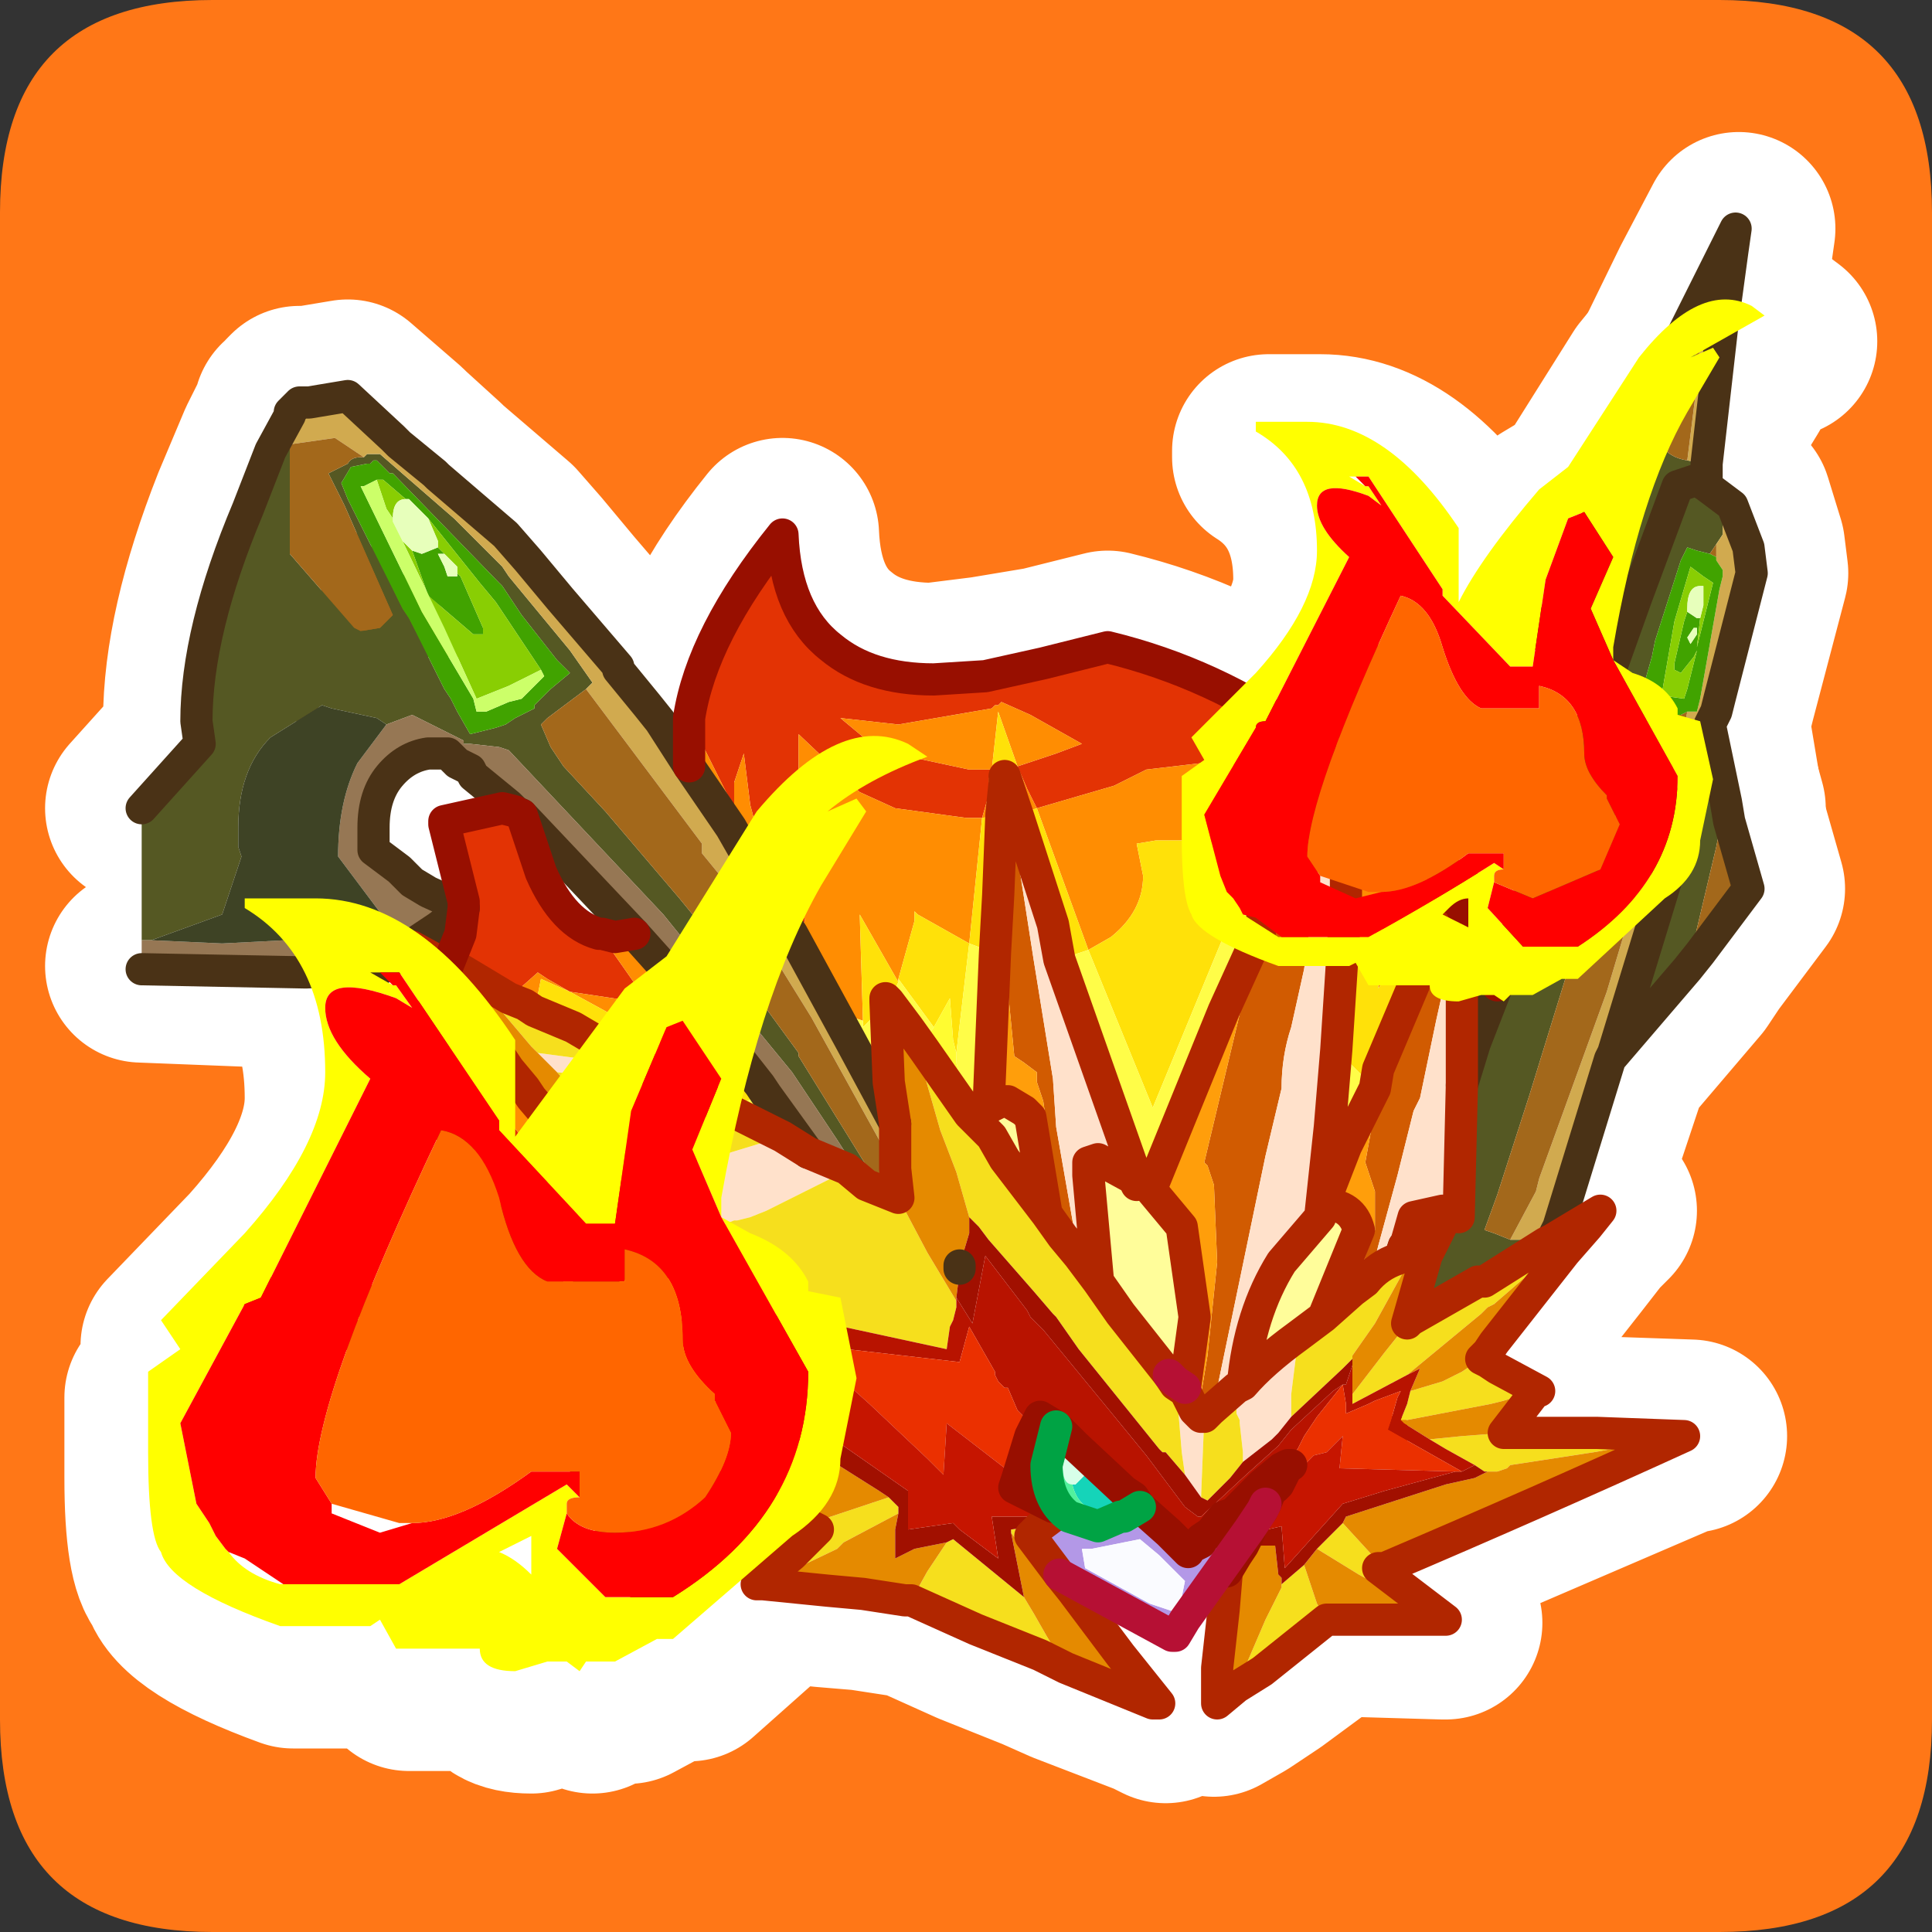 <?xml version="1.0" encoding="UTF-8" standalone="no"?>
<svg xmlns:ffdec="https://www.free-decompiler.com/flash" xmlns:xlink="http://www.w3.org/1999/xlink" ffdec:objectType="frame" height="30.0px" width="30.0px" xmlns="http://www.w3.org/2000/svg">
  <rect width="100%" height="100%" fill="#333333" stroke="none"/>
  <g transform="matrix(1.0, 0.0, 0.0, 1.0, 0.0, 0.0)">
    <use ffdec:characterId="1" height="30.0" transform="matrix(1.0, 0.0, 0.0, 1.0, 0.0, 0.0)" width="30.0" xlink:href="#shape0"/>
  </g>
  <defs>
    <g id="shape0" transform="matrix(1.0, 0.0, 0.0, 1.0, 0.0, 0.0)">
      <path d="M0.0 0.0 L30.0 0.0 30.0 30.0 0.0 30.0 0.0 0.0" fill="#33cc66" fill-opacity="0.0" fill-rule="evenodd" stroke="none"/>
      <path d="M26.7 0.0 Q30.0 0.0 30.0 3.3 L30.0 26.7 Q30.0 30.0 26.7 30.0 L3.3 30.0 Q0.0 30.0 0.0 26.7 L0.0 3.3 Q0.0 0.0 3.3 0.0 L26.7 0.0" fill="#ff7717" fill-rule="evenodd" stroke="none"/>
      <path d="M7.15 8.9 L7.15 8.8 7.05 8.7 6.95 8.65 6.8 8.45 6.8 8.35 6.65 8.1 7.5 9.0 7.75 9.35 8.45 10.4 7.9 10.65 7.45 10.8 6.85 9.75 6.25 8.35 6.3 8.45 6.4 8.55 6.65 9.25 7.35 9.85 7.5 9.85 7.55 9.75 7.15 8.9 M5.85 7.45 L6.0 7.4 6.3 7.75 6.1 8.0 6.15 8.1 6.05 7.9 5.85 7.45 M26.4 9.6 L26.5 9.4 26.5 9.1 26.4 9.1 Q26.25 9.1 26.25 9.45 L26.25 9.5 26.15 9.65 26.05 10.3 26.05 10.4 26.1 10.45 26.3 10.2 26.4 9.6 M26.6 9.05 L26.35 10.05 26.2 10.7 26.15 10.85 25.8 10.8 26.05 9.7 26.25 8.8 26.5 8.95 26.6 9.05" fill="#89ce03" fill-rule="evenodd" stroke="none"/>
      <path d="M6.95 8.65 L6.8 8.65 6.85 8.7 6.85 8.8 7.0 8.9 7.15 8.9 7.55 9.75 7.5 9.85 7.35 9.85 6.65 9.25 6.4 8.55 6.6 8.6 6.8 8.45 6.95 8.65 M7.8 9.1 L8.1 9.5 8.65 10.25 8.85 10.45 8.6 10.7 8.3 10.95 8.3 11.0 8.05 11.15 7.85 11.25 7.75 11.3 7.3 11.35 7.15 11.1 7.15 11.0 7.05 10.85 6.95 10.7 6.35 9.6 6.25 9.45 6.2 9.35 5.45 7.75 5.3 7.5 5.5 7.25 5.7 7.2 5.75 7.2 5.8 7.15 5.85 7.15 6.05 7.35 6.1 7.35 7.75 9.05 7.8 9.1 M8.45 10.4 L7.75 9.35 7.5 9.0 6.65 8.1 6.35 7.75 6.3 7.75 6.0 7.4 5.85 7.45 5.65 7.55 6.55 9.5 7.35 10.85 7.45 11.0 7.5 11.1 7.5 11.05 7.55 11.05 7.95 10.9 8.1 10.8 8.5 10.45 8.45 10.4 M26.6 8.65 L26.65 8.65 26.65 8.7 26.75 8.85 26.75 8.95 26.7 9.15 26.4 10.85 26.35 11.1 26.25 11.1 26.1 11.1 26.05 11.1 25.95 11.1 25.7 11.1 25.6 11.05 25.45 10.95 25.55 10.55 25.65 10.2 25.7 9.95 26.15 8.7 26.2 8.5 26.3 8.55 26.6 8.65 M26.25 9.5 L26.3 9.6 26.4 9.6 26.3 10.2 26.1 10.45 26.05 10.4 26.05 10.3 26.15 9.65 26.25 9.5 M26.6 9.05 L26.5 8.95 26.25 8.8 26.05 9.7 25.8 10.8 26.15 10.85 26.2 10.7 26.35 10.05 26.6 9.05 M26.25 9.9 L26.25 9.95 26.35 9.85 26.3 9.75 26.25 9.9" fill="#41a300" fill-rule="evenodd" stroke="none"/>
      <path d="M7.15 8.9 L7.0 8.9 6.85 8.8 6.85 8.7 6.8 8.65 6.95 8.65 7.05 8.7 7.15 8.8 7.15 8.9 M6.8 8.45 L6.6 8.6 6.4 8.55 6.3 8.45 6.25 8.35 6.15 8.1 6.1 8.0 6.3 7.75 6.35 7.75 6.65 8.1 6.8 8.35 6.8 8.45 M26.25 9.5 L26.25 9.45 Q26.25 9.1 26.4 9.1 L26.5 9.1 26.5 9.4 26.4 9.6 26.3 9.6 26.25 9.5 M26.25 9.9 L26.3 9.75 26.35 9.85 26.25 9.95 26.25 9.9" fill="#e7ffbb" fill-rule="evenodd" stroke="none"/>
      <path d="M9.1 10.7 L9.25 10.6 8.85 10.1 7.9 8.9 7.8 8.8 7.1 8.0 5.9 7.0 5.7 7.05 5.65 7.1 5.2 6.8 4.5 6.9 4.5 6.45 4.5 6.4 4.6 6.35 4.6 6.3 4.65 6.25 4.7 6.25 4.8 6.25 5.4 6.15 6.15 6.8 6.2 6.85 6.75 7.35 6.8 7.4 7.85 8.3 8.2 8.7 8.7 9.3 9.6 10.35 9.65 10.4 10.05 10.9 10.25 11.2 10.7 11.85 11.35 12.85 11.75 13.55 12.0 13.95 12.3 14.5 13.2 16.15 13.85 17.45 13.95 18.2 12.6 15.8 11.95 14.75 11.6 14.15 11.35 13.8 10.95 13.25 10.9 13.1 9.1 10.7 M26.95 3.9 L26.75 4.95 26.55 7.2 26.25 7.15 26.3 5.9 26.4 5.3 26.95 3.9 M26.95 7.85 L27.15 8.5 27.2 8.9 26.7 10.8 26.65 11.0 26.6 11.25 26.35 12.15 25.1 16.35 25.05 16.45 24.2 19.0 23.65 19.25 23.6 19.25 23.5 19.25 23.85 18.45 23.9 18.3 25.0 15.35 26.15 11.6 26.25 11.1 26.35 11.1 26.4 10.85 26.7 9.15 26.75 8.95 26.75 8.85 26.65 8.7 26.65 8.65 26.65 8.45 26.75 8.3 26.75 8.2 26.95 7.85" fill="#d1aa4f" fill-rule="evenodd" stroke="none"/>
      <path d="M5.65 7.1 L5.7 7.05 5.9 7.0 7.1 8.0 7.8 8.8 7.9 8.9 8.85 10.1 9.25 10.6 9.1 10.7 8.55 11.15 8.45 11.25 8.6 11.6 8.65 11.75 8.75 11.9 9.4 12.6 10.55 13.95 11.5 15.1 12.4 16.35 12.45 16.4 13.7 18.5 13.5 18.35 13.0 17.7 12.3 16.7 11.15 15.25 10.3 14.2 7.9 11.65 7.75 11.6 7.3 11.5 7.2 11.5 6.4 11.1 6.05 11.25 5.85 11.15 5.2 11.0 5.0 10.95 4.2 11.45 Q3.7 11.95 3.7 12.85 L3.7 13.2 3.75 13.3 3.45 14.2 2.35 14.6 2.2 14.6 2.2 12.55 3.1 11.55 3.1 11.2 Q3.1 9.8 3.85 7.9 L4.25 6.95 4.5 6.45 4.5 6.9 4.55 8.6 5.55 9.75 5.65 9.8 5.95 9.75 6.1 9.55 5.35 7.85 5.1 7.3 5.35 7.2 5.65 7.1 M7.8 9.1 L7.75 9.05 6.1 7.35 6.05 7.35 5.85 7.15 5.8 7.15 5.75 7.2 5.7 7.2 5.5 7.25 5.3 7.5 5.45 7.75 6.2 9.35 6.25 9.45 6.35 9.6 6.95 10.7 7.05 10.85 7.15 11.0 7.15 11.1 7.3 11.35 7.75 11.3 7.85 11.25 8.05 11.15 8.3 11.0 8.3 10.95 8.6 10.7 8.85 10.45 8.65 10.25 8.1 9.5 7.8 9.1 M23.25 15.3 L24.9 10.75 24.85 10.55 Q24.7 9.9 24.2 9.9 L24.05 9.9 25.5 6.55 26.5 4.5 27.0 3.55 26.95 3.9 26.4 5.3 26.3 5.4 25.8 6.9 Q25.95 7.1 26.25 7.15 L26.55 7.2 26.55 7.5 26.95 7.85 26.75 8.2 26.75 8.3 26.65 8.45 26.6 8.65 26.3 8.55 26.2 8.5 26.15 8.7 25.7 9.95 25.65 10.2 25.55 10.55 25.45 10.95 25.6 11.05 25.45 11.65 23.8 16.95 23.75 17.0 23.25 18.55 23.1 19.15 23.2 19.15 23.5 19.25 23.6 19.25 23.65 19.25 24.2 19.0 24.15 19.25 24.05 19.3 23.1 19.85 23.0 19.9 21.95 20.45 21.85 20.5 22.2 19.5 22.35 18.95 22.15 19.15 21.75 19.5 21.85 19.25 22.0 18.9 22.35 18.8 22.65 18.9 22.7 16.85 22.9 16.2 23.25 15.3 M26.6 11.25 L26.8 12.45 26.7 12.9 26.65 13.15 26.2 15.1 25.05 16.45 25.1 16.35 26.35 12.15 26.6 11.25 M26.55 7.5 L26.35 7.45 26.2 7.5 26.05 7.55 25.45 9.3 24.9 10.75 25.45 9.3 26.05 7.55 26.2 7.5 26.35 7.45 26.55 7.5" fill="#555823" fill-rule="evenodd" stroke="none"/>
      <path d="M9.1 10.7 L10.9 13.1 10.95 13.25 11.35 13.8 11.6 14.15 11.95 14.75 12.6 15.8 13.95 18.2 14.0 18.6 13.95 18.6 13.7 18.5 12.45 16.4 12.4 16.35 11.5 15.1 10.55 13.95 9.4 12.6 8.75 11.9 8.65 11.75 8.6 11.6 8.45 11.25 8.55 11.15 9.1 10.7 M4.5 6.9 L5.2 6.8 5.65 7.1 5.35 7.2 5.1 7.3 5.35 7.85 6.1 9.55 5.95 9.75 5.65 9.8 5.55 9.75 4.55 8.6 4.5 6.9 M26.8 12.45 L26.85 12.75 27.15 13.8 26.4 14.8 26.2 15.1 26.65 13.15 26.7 12.9 26.8 12.45 M26.25 7.15 Q25.95 7.1 25.8 6.9 L26.3 5.4 26.4 5.3 26.3 5.9 26.25 7.15 M26.65 8.65 L26.6 8.65 26.65 8.45 26.65 8.65 M25.6 11.05 L25.7 11.1 25.95 11.1 26.05 11.1 26.1 11.1 26.25 11.1 26.15 11.6 25.0 15.35 23.9 18.3 23.85 18.45 23.5 19.25 23.2 19.15 23.1 19.15 23.25 18.55 23.75 17.0 23.8 16.95 25.45 11.65 25.6 11.05" fill="#a3681b" fill-rule="evenodd" stroke="none"/>
      <path d="M8.45 10.4 L8.5 10.45 8.1 10.8 7.95 10.9 7.55 11.05 7.5 11.05 7.5 11.1 7.45 11.0 7.35 10.85 6.55 9.5 5.65 7.55 5.85 7.45 6.05 7.9 6.15 8.1 6.25 8.35 6.85 9.75 7.45 10.8 7.9 10.65 8.45 10.4" fill="#ccff69" fill-rule="evenodd" stroke="none"/>
      <path d="M2.35 14.6 L3.5 14.65 5.4 14.55 5.85 14.5 6.0 14.3 5.25 13.3 5.25 13.25 Q5.25 12.4 5.55 11.85 L6.05 11.25 6.4 11.1 7.2 11.5 7.3 11.5 7.75 11.6 7.9 11.65 10.3 14.2 11.15 15.25 12.3 16.7 13.0 17.7 13.5 18.35 13.15 18.2 12.55 17.9 11.9 16.95 11.8 16.85 10.7 15.45 9.85 14.5 8.1 12.65 8.05 12.6 7.9 12.5 7.35 12.05 7.3 11.95 7.2 11.85 7.15 11.85 7.0 11.7 6.8 11.7 6.65 11.7 6.05 12.0 Q5.8 12.3 5.8 12.85 L5.8 13.2 6.2 13.5 6.45 13.7 6.7 13.85 7.2 14.15 Q7.05 14.2 6.8 14.4 6.6 14.5 6.35 14.7 L6.25 14.8 5.95 15.05 4.75 15.1 2.2 15.0 2.2 14.6 2.35 14.6" fill="#967754" fill-rule="evenodd" stroke="none"/>
      <path d="M6.05 11.25 L5.55 11.85 Q5.25 12.4 5.25 13.25 L5.25 13.3 6.0 14.3 5.85 14.5 5.4 14.55 3.5 14.65 2.35 14.6 3.45 14.2 3.75 13.3 3.7 13.2 3.7 12.85 Q3.7 11.95 4.2 11.45 L5.0 10.95 5.2 11.0 5.85 11.15 6.05 11.25" fill="#3e4325" fill-rule="evenodd" stroke="none"/>
      <path d="M8.05 12.6 L8.1 12.65 8.4 13.55 Q8.75 14.35 9.3 14.5 L9.35 14.5 10.05 15.55 9.85 15.55 8.85 15.4 8.55 15.2 8.35 15.1 7.9 15.45 Q7.5 15.2 7.15 15.05 L7.0 15.0 7.15 14.5 7.2 13.95 6.9 12.8 6.9 12.75 7.8 12.55 8.05 12.6 M20.25 11.45 L19.95 12.2 Q19.4 11.85 18.7 11.85 L17.8 11.95 17.4 12.15 17.3 12.2 16.1 12.55 16.0 12.25 15.8 11.85 16.45 11.7 16.8 11.5 16.05 11.1 15.6 10.9 15.55 10.9 15.5 10.95 15.45 11.0 13.95 11.25 13.1 11.15 13.65 11.65 15.1 11.95 15.35 11.95 15.35 12.1 15.35 12.3 15.3 12.7 15.0 12.7 13.9 12.5 13.35 12.3 Q12.75 11.95 12.45 11.35 L12.4 11.7 12.4 12.85 12.4 13.0 12.45 13.75 12.45 13.85 12.5 14.3 12.4 14.4 11.85 13.45 11.85 13.25 11.7 12.5 11.6 11.7 11.45 12.15 11.4 12.5 10.7 11.15 Q10.9 9.85 12.15 8.3 12.2 9.5 12.9 10.05 13.5 10.55 14.5 10.55 L15.3 10.45 16.2 10.3 17.2 10.05 Q18.85 10.45 20.25 11.45 M12.15 23.5 L11.5 24.15 Q10.15 25.6 9.6 23.9 9.15 22.65 8.6 22.05 L12.15 23.5 M8.4 20.35 L8.15 19.75 8.05 19.6 7.5 18.65 Q6.95 17.55 6.75 16.55 L6.7 15.9 6.7 15.7 6.9 15.3 7.4 15.9 7.05 16.25 7.6 17.0 8.45 18.05 8.75 19.05 8.55 19.25 8.95 20.4 8.4 20.35 M21.6 12.55 L22.0 13.0 22.35 13.55 22.55 13.9 22.05 15.1 22.0 15.3 21.65 15.0 21.5 14.85 21.5 14.75 21.55 13.6 21.6 12.85 21.6 12.55 M22.7 14.1 L23.1 14.9 23.2 15.15 23.1 15.2 22.7 15.35 22.7 14.1" fill="#e33304" fill-rule="evenodd" stroke="none"/>
      <path d="M12.3 14.5 L12.0 13.95 11.85 13.45 11.75 13.25 11.6 12.9 11.4 12.5 11.35 12.85 10.7 11.85 10.7 11.7 10.7 11.15 11.4 12.5 11.45 12.15 11.6 11.7 11.7 12.5 11.85 13.25 11.85 13.45 12.4 14.4 12.5 14.3 12.45 13.85 12.45 13.75 12.4 13.0 12.4 12.85 12.4 11.7 12.45 11.35 Q12.75 11.95 13.35 12.3 L13.9 12.5 15.0 12.7 15.3 12.7 15.35 12.3 15.35 12.1 15.35 11.95 15.1 11.95 13.65 11.65 13.1 11.15 13.95 11.25 15.45 11.0 15.5 10.95 15.55 10.9 15.6 10.9 16.05 11.1 16.8 11.5 16.45 11.7 15.8 11.85 16.0 12.25 16.1 12.55 17.3 12.2 17.4 12.15 17.8 11.95 18.7 11.85 Q19.4 11.85 19.95 12.2 L20.25 11.45 20.55 11.6 20.4 12.05 20.25 12.5 19.9 12.4 19.55 13.2 18.5 13.0 18.0 13.05 17.65 13.1 17.75 13.6 Q17.75 14.15 17.25 14.5 L16.95 14.75 16.1 12.55 15.8 12.65 15.65 12.05 15.65 12.15 15.6 12.65 15.3 12.7 15.05 14.65 14.25 14.2 14.2 14.15 14.2 14.3 14.0 15.2 13.95 15.25 13.35 14.2 13.4 15.8 13.25 15.8 13.1 15.7 12.65 14.9 12.4 14.4 12.3 14.5 M9.85 14.5 L10.7 15.45 10.05 15.55 10.65 16.4 9.4 15.7 8.85 15.4 8.45 15.2 8.3 15.7 8.15 15.6 7.9 15.45 8.35 15.1 8.55 15.2 8.85 15.4 9.85 15.55 10.05 15.55 9.35 14.5 9.6 14.5 9.85 14.5 M15.55 11.0 L15.35 11.95 15.8 11.85 15.55 11.0 M21.05 12.0 L21.6 12.55 21.6 12.85 21.55 13.6 21.5 14.75 21.0 13.6 20.95 13.5 21.05 12.0 M23.2 15.15 L23.2 15.2 23.1 15.65 23.1 15.2 23.2 15.15 M21.65 15.0 L21.45 15.35 21.5 14.75 21.5 14.85 21.65 15.0 M8.25 17.05 L8.45 18.05 9.05 18.8 8.75 19.05 8.8 19.1 9.05 19.65 9.55 20.45 8.95 20.4 8.55 19.25 8.75 19.05 8.45 18.05 7.6 17.0 7.05 16.25 7.4 15.9 7.7 16.3 7.95 16.6 8.15 16.85 8.25 17.05" fill="#ff8d02" fill-rule="evenodd" stroke="none"/>
      <path d="M13.2 16.15 L12.3 14.5 12.4 14.4 12.65 14.9 13.1 15.7 13.25 16.0 13.25 16.1 13.2 16.15 M12.0 13.95 L11.75 13.55 11.35 12.85 11.4 12.5 11.6 12.9 11.75 13.25 11.85 13.45 12.0 13.95 M10.7 15.45 L11.8 16.85 11.9 16.95 11.25 17.2 10.4 16.8 9.9 16.5 9.75 16.45 8.9 15.95 8.3 15.7 8.45 15.2 8.85 15.4 9.4 15.7 10.65 16.4 10.05 15.55 10.7 15.45 M15.55 11.0 L15.8 11.85 15.35 11.95 15.55 11.0 M16.5 14.85 L16.35 14.3 15.8 12.65 16.1 12.55 16.95 14.75 17.25 14.5 Q17.75 14.15 17.75 13.6 L17.65 13.1 18.0 13.05 18.5 13.0 19.55 13.2 19.9 12.4 20.25 12.5 19.95 13.4 19.55 13.2 19.2 14.05 17.9 17.2 16.95 14.75 16.5 14.85 M15.6 12.65 L15.55 13.9 15.5 14.8 15.05 14.65 15.3 12.7 15.6 12.65 M23.2 15.2 L23.25 15.3 22.9 16.2 22.7 16.85 22.7 15.35 23.1 15.2 23.1 15.65 23.2 15.2 M20.75 16.3 L20.9 13.95 20.95 13.5 21.0 13.6 21.5 14.75 21.45 15.35 21.65 15.0 22.0 15.3 21.4 16.6 21.3 16.85 20.75 16.3 M14.0 15.2 L14.2 14.3 14.2 14.15 14.25 14.2 15.05 14.65 14.85 16.35 14.8 16.15 14.75 15.45 14.5 15.95 14.0 15.2 M13.8 15.55 L13.75 15.45 13.75 15.55 13.5 15.8 13.4 15.95 13.4 15.8 13.35 14.2 13.95 15.25 13.8 15.55 M8.25 17.05 L9.4 18.4 10.2 19.4 10.35 19.6 9.15 19.65 9.05 19.65 8.8 19.1 8.75 19.05 9.05 18.8 8.45 18.05 8.25 17.05 M9.75 20.45 L9.55 20.45 9.05 19.65 9.3 19.95 9.85 20.45 9.75 20.45" fill="#ffe109" fill-rule="evenodd" stroke="none"/>
      <path d="M12.55 17.9 L13.15 18.2 12.9 18.3 11.85 18.8 11.65 18.9 11.5 18.95 11.45 18.95 10.9 19.15 10.35 18.55 10.1 18.25 10.7 18.1 11.0 18.0 12.15 17.65 12.55 17.9 M15.65 12.15 L15.65 12.05 15.8 12.65 16.35 14.3 16.5 14.85 17.65 18.3 17.65 18.35 17.6 18.3 17.1 18.0 17.05 18.0 16.9 18.05 16.9 18.25 17.05 19.9 16.75 19.5 16.45 17.5 16.35 16.75 16.05 14.85 15.7 12.65 15.65 12.15 M21.2 9.35 L21.05 12.0 20.95 13.5 20.9 13.95 20.75 16.3 20.65 17.5 20.55 18.9 19.95 19.6 Q19.45 20.4 19.3 21.45 L19.2 21.5 19.3 21.45 20.15 20.75 20.15 20.8 20.1 21.65 20.1 22.0 19.85 22.25 19.75 22.35 19.3 22.7 19.3 22.5 19.25 22.1 19.25 22.05 19.2 21.95 19.2 21.5 18.8 21.9 18.85 21.75 19.65 17.95 19.9 16.85 20.05 15.95 20.25 15.0 20.45 13.6 20.6 12.85 20.8 11.8 21.2 9.35 M22.7 13.8 L22.7 14.1 22.7 15.35 22.7 16.85 22.65 18.9 22.35 18.8 22.0 18.9 21.85 19.25 21.7 19.5 21.25 19.85 21.3 19.6 21.4 19.35 21.7 18.25 22.0 17.25 22.05 17.05 22.3 15.85 22.4 15.35 22.65 14.05 22.7 13.8 M18.4 21.6 L18.6 21.85 18.7 22.0 18.7 21.95 18.7 23.25 18.4 22.9 18.35 22.55 18.35 22.5 18.3 21.95 18.25 21.45 18.4 21.6 M9.9 16.5 L10.4 16.8 9.55 16.75 9.15 16.7 8.65 16.7 8.35 16.35 9.1 16.45 9.3 16.45 9.9 16.5" fill="#ffe1cb" fill-rule="evenodd" stroke="none"/>
      <path d="M15.65 12.15 L15.7 12.65 16.05 14.85 16.35 16.75 16.45 17.5 16.75 19.5 16.5 19.2 16.2 17.15 16.15 16.8 16.1 16.65 15.9 16.5 15.75 16.4 15.65 14.85 15.6 14.4 15.55 13.9 15.6 12.65 15.65 12.15 M20.25 12.5 L20.4 12.05 20.55 11.6 20.6 11.3 20.6 11.25 21.2 9.05 21.2 9.35 20.8 11.8 20.6 12.85 20.45 13.6 20.25 15.0 20.05 15.95 19.9 16.85 19.65 17.95 18.85 21.75 18.8 21.9 18.7 21.95 18.7 22.0 18.6 21.85 18.65 21.65 18.75 21.05 18.95 19.6 18.85 18.4 18.75 18.1 18.7 18.1 19.5 14.7 19.55 14.55 19.65 14.25 19.95 13.4 20.25 12.5 M22.55 13.9 L22.7 13.6 22.7 13.8 22.65 14.05 22.4 15.35 22.3 15.85 22.05 17.05 22.0 17.25 21.7 18.25 21.4 19.35 21.3 19.6 21.25 19.85 21.0 20.05 21.0 20.0 21.3 19.15 21.35 19.0 21.3 18.45 21.25 18.05 21.4 16.95 21.4 16.6 22.0 15.3 22.05 15.1 22.55 13.9" fill="#d15b01" fill-rule="evenodd" stroke="none"/>
      <path d="M13.85 17.45 L13.2 16.15 13.25 16.1 13.25 16.0 13.1 15.7 13.25 15.8 13.4 15.8 13.4 15.95 13.5 15.8 13.75 15.55 13.8 16.8 13.85 17.45 M11.9 16.95 L12.55 17.9 12.15 17.65 11.25 17.2 11.9 16.95 M17.05 18.0 L17.1 18.0 17.6 18.3 17.05 18.0 M17.65 18.3 L16.5 14.85 16.95 14.75 17.9 17.2 19.2 14.05 19.55 13.2 19.95 13.4 19.65 14.25 19.4 14.15 19.5 14.6 19.05 15.7 17.9 18.35 17.65 18.3 M15.05 14.65 L15.5 14.8 15.35 17.2 15.6 17.15 15.65 17.15 15.4 17.65 15.1 17.3 15.1 17.25 14.85 16.45 14.85 16.4 14.85 16.35 15.05 14.65 M20.65 17.5 L20.75 16.3 21.3 16.85 20.95 17.8 20.8 17.65 20.65 17.5 M18.15 21.35 L17.4 20.35 18.25 21.4 18.15 21.35 M13.8 15.55 L13.95 15.25 14.0 15.2 14.5 15.95 14.45 16.1 14.4 16.25 14.35 16.3 14.1 15.95 13.8 15.55" fill="#fffd48" fill-rule="evenodd" stroke="none"/>
      <path d="M13.15 18.2 L13.5 18.35 13.7 18.5 13.95 18.6 14.45 19.45 14.7 19.95 14.85 20.2 14.85 20.3 14.8 20.45 14.75 20.6 14.7 20.95 12.85 20.55 12.8 20.55 12.45 20.5 12.05 20.4 12.05 20.45 11.7 20.05 10.9 19.15 11.45 18.95 11.5 18.95 11.65 18.9 11.85 18.8 12.9 18.3 13.15 18.2 M16.75 19.5 L17.05 19.9 17.4 20.35 18.15 21.35 18.25 21.45 18.3 21.95 18.35 22.5 18.35 22.55 18.4 22.9 18.1 22.55 18.1 22.5 18.05 22.45 16.75 20.95 16.4 20.45 16.35 20.35 16.05 20.05 15.35 19.25 15.2 19.05 15.1 18.9 14.85 18.2 14.65 17.55 14.3 16.5 14.1 15.95 14.35 16.3 15.1 17.3 15.4 17.65 15.65 18.0 16.25 18.85 16.5 19.2 16.75 19.5 M24.15 19.25 L24.85 18.8 24.65 19.0 24.0 19.6 23.2 20.25 23.15 20.3 23.05 20.4 21.85 21.35 21.05 21.75 21.05 21.7 21.55 21.0 21.95 20.45 23.0 19.9 23.1 19.85 24.05 19.3 24.15 19.25 M23.05 21.1 L23.1 21.15 23.25 21.25 23.85 21.6 23.35 21.75 23.15 21.75 21.85 22.05 21.75 22.05 21.85 21.75 21.95 21.6 22.35 21.4 22.7 21.3 23.05 21.1 M23.35 22.25 L23.4 22.25 23.95 22.25 24.8 22.25 26.25 22.3 26.15 22.3 24.75 22.55 23.5 22.75 23.45 22.8 23.25 22.8 23.1 22.85 22.9 22.75 22.45 22.45 22.2 22.35 22.75 22.3 23.35 22.25 M21.5 24.3 L21.45 24.35 22.45 25.2 22.4 25.2 21.15 24.45 20.45 24.05 20.85 23.65 21.4 24.25 21.5 24.3 M20.6 25.2 L19.65 25.9 19.2 26.2 19.5 25.5 19.65 25.15 19.95 24.6 20.25 24.3 20.5 24.9 20.6 25.2 M16.5 24.45 L16.7 24.7 17.45 25.7 18.05 26.4 18.1 26.5 18.0 26.45 17.9 26.4 16.75 25.05 16.5 24.8 16.0 24.2 15.7 23.8 15.7 23.75 16.05 23.7 16.15 23.7 16.05 23.85 16.5 24.45 M16.6 25.9 L16.15 25.7 15.15 25.3 14.15 24.85 14.45 24.4 14.7 23.95 14.8 23.9 15.9 24.8 16.05 25.05 16.25 25.35 16.6 25.9 M11.85 24.6 L11.75 24.6 12.3 24.15 12.75 23.75 12.7 23.75 12.55 23.65 12.6 23.65 13.8 23.25 14.0 23.35 13.95 23.5 13.1 23.95 13.0 24.0 11.85 24.6 M4.7 20.4 Q4.25 20.25 3.95 20.1 L5.2 20.2 6.25 20.2 8.4 20.35 8.95 20.4 9.55 20.45 9.75 20.45 10.9 21.0 11.7 21.4 12.3 21.75 12.35 21.75 12.1 21.8 11.75 21.85 11.75 21.9 11.7 21.9 11.0 21.75 9.85 21.5 9.75 21.45 8.35 21.15 6.9 20.8 4.7 20.4 M7.15 15.05 Q7.5 15.2 7.9 15.45 L8.15 15.6 8.3 15.7 8.9 15.95 9.75 16.45 9.9 16.5 9.3 16.45 9.1 16.45 8.35 16.35 8.25 16.25 7.7 15.65 7.15 15.05 M21.75 19.5 L22.15 19.15 21.3 20.55 21.05 21.05 21.05 21.1 20.95 21.15 20.85 21.25 20.1 22.0 20.1 21.65 20.15 20.8 20.15 20.75 20.55 20.45 21.0 20.05 21.25 19.85 21.7 19.5 21.75 19.5 M18.8 21.9 L19.2 21.5 19.2 21.95 19.25 22.05 19.25 22.1 19.3 22.5 19.3 22.7 19.15 22.95 18.75 23.3 18.7 23.25 18.7 21.95 18.8 21.9 M10.4 16.8 L11.25 17.2 12.15 17.65 11.0 18.0 10.7 18.1 10.1 18.25 8.65 16.7 9.15 16.7 9.55 16.75 10.4 16.8 M9.15 19.65 L10.35 19.6 10.7 19.85 11.6 20.6 11.75 20.7 12.2 21.05 12.4 21.6 11.65 21.15 10.9 20.7 9.15 19.65" fill="#f6df1d" fill-rule="evenodd" stroke="none"/>
      <path d="M13.95 18.2 L13.85 17.45 13.8 16.8 13.75 15.55 13.75 15.45 13.8 15.55 14.1 15.95 14.3 16.5 14.65 17.55 14.85 18.2 15.1 18.9 15.05 19.15 14.95 19.65 14.95 19.7 14.95 19.75 14.85 20.15 14.85 20.2 14.7 19.95 14.45 19.45 13.95 18.6 14.0 18.6 13.95 18.2 M24.65 19.0 L24.3 19.45 23.2 20.85 23.1 21.0 23.0 21.1 23.05 21.1 22.7 21.3 22.35 21.4 21.95 21.6 22.05 21.25 21.85 21.35 23.05 20.4 23.15 20.3 23.2 20.25 24.0 19.6 24.65 19.0 M23.85 21.6 L23.35 22.25 22.75 22.3 22.2 22.35 21.8 22.1 21.75 22.05 21.85 22.05 23.15 21.75 23.35 21.75 23.85 21.6 M26.15 22.3 L21.5 24.3 21.4 24.25 20.85 23.65 20.9 23.6 22.45 23.05 22.9 22.95 23.05 22.9 23.1 22.85 23.25 22.8 23.45 22.8 23.5 22.75 24.75 22.55 26.15 22.3 M22.4 25.2 L20.7 25.15 20.6 25.2 20.5 24.9 20.25 24.3 20.45 24.05 21.15 24.45 22.4 25.2 M19.2 26.2 L18.85 26.4 18.95 25.9 19.05 25.0 19.05 24.4 19.2 24.15 19.3 23.95 19.8 23.95 19.85 24.45 19.9 24.5 19.9 24.65 19.95 24.6 19.65 25.15 19.5 25.5 19.2 26.2 M17.9 26.4 L16.6 25.9 16.25 25.35 16.05 25.05 15.9 24.8 15.95 24.85 15.75 24.05 15.7 23.8 16.0 24.2 16.5 24.8 16.75 25.05 17.9 26.4 M14.15 24.85 L14.05 24.85 13.4 24.75 12.8 24.7 11.85 24.6 13.0 24.0 13.1 23.95 13.95 23.5 13.95 23.75 13.85 24.15 13.85 24.25 14.2 24.05 14.7 23.95 14.45 24.4 14.15 24.85 M12.55 23.65 L12.15 23.5 8.6 22.05 6.95 21.35 4.7 20.4 6.9 20.8 8.35 21.15 9.75 21.45 9.85 21.5 11.0 21.75 11.7 21.9 11.75 21.9 11.75 21.95 13.65 23.15 13.8 23.25 12.6 23.65 12.55 23.65 M6.9 15.3 L6.45 14.7 7.0 15.0 7.15 15.05 7.7 15.65 8.25 16.25 8.35 16.35 8.65 16.7 10.1 18.25 10.35 18.55 10.9 19.15 11.7 20.05 12.05 20.45 12.1 20.75 12.2 21.05 11.75 20.7 11.6 20.6 10.7 19.85 10.35 19.6 10.2 19.4 9.4 18.4 8.25 17.05 8.15 16.85 7.95 16.6 7.7 16.3 7.4 15.9 6.9 15.3 M22.15 19.15 L22.35 18.95 22.2 19.5 21.85 20.5 21.95 20.45 21.55 21.0 21.05 21.7 21.05 21.4 21.05 21.25 21.05 21.2 21.05 21.05 21.3 20.55 22.15 19.15 M9.05 19.65 L9.15 19.65 10.9 20.7 11.65 21.15 12.4 21.6 12.4 21.75 12.35 21.75 12.3 21.75 11.7 21.4 10.9 21.0 9.75 20.45 9.85 20.45 9.3 19.95 9.05 19.65" fill="#e58a00" fill-rule="evenodd" stroke="none"/>
      <path d="M15.55 13.9 L15.6 14.4 15.65 14.85 15.75 16.4 15.9 16.5 16.1 16.65 16.15 16.8 16.2 17.15 16.5 19.2 16.25 18.85 16.0 17.35 15.9 17.25 15.65 17.15 15.6 17.15 15.35 17.2 15.5 14.8 15.55 13.9 M21.4 16.6 L21.4 16.95 21.25 18.05 21.3 18.45 21.35 19.0 21.3 19.15 21.0 20.0 21.0 20.05 20.55 20.45 21.15 19.1 20.6 18.7 20.95 17.8 21.3 16.85 21.4 16.6 M19.5 14.6 L19.65 14.25 19.55 14.55 19.5 14.7 18.7 18.1 18.75 18.1 18.85 18.4 18.95 19.6 18.75 21.05 18.65 21.65 18.6 21.85 18.4 21.6 18.45 21.5 18.6 20.45 18.35 19.05 17.85 18.45 17.9 18.35 19.05 15.7 19.5 14.6" fill="#ff9e0b" fill-rule="evenodd" stroke="none"/>
      <path d="M17.05 19.9 L16.9 18.25 16.9 18.05 17.05 18.0 17.6 18.3 17.65 18.35 17.65 18.3 17.9 18.35 17.85 18.45 18.35 19.05 18.6 20.45 18.45 21.5 18.25 21.4 17.4 20.35 17.05 19.9 M21.85 19.25 L21.75 19.5 21.7 19.5 21.85 19.25 M19.3 21.45 Q19.45 20.4 19.95 19.6 L20.55 18.9 20.65 17.5 20.8 17.65 20.95 17.8 20.6 18.7 21.15 19.1 20.55 20.45 20.15 20.75 19.3 21.45 M19.65 14.25 L19.5 14.6 19.4 14.15 19.65 14.25 M15.4 17.65 L15.65 17.15 15.9 17.25 16.0 17.35 16.25 18.85 15.65 18.0 15.4 17.65" fill="#fffd9a" fill-rule="evenodd" stroke="none"/>
      <path d="M19.65 23.35 L18.45 25.15 18.3 25.1 18.2 25.35 16.5 24.45 16.05 23.85 16.15 23.7 16.35 23.55 16.45 23.45 16.35 23.4 15.75 23.1 15.8 22.95 16.05 22.3 16.15 22.1 16.15 21.95 16.4 22.15 Q16.25 22.4 16.25 22.75 16.25 23.3 16.6 23.55 L17.05 23.7 17.45 23.6 17.45 23.55 17.75 23.4 18.15 23.8 18.45 24.1 18.5 24.05 Q18.55 23.95 18.65 23.95 L18.65 23.9 18.8 23.8 19.05 23.6 19.15 23.45 19.4 23.25 19.65 23.1 19.95 22.8 20.0 22.75 19.85 23.1 19.8 23.1 19.75 23.1 19.65 23.35 M18.45 21.5 L18.4 21.6 18.25 21.45 18.15 21.35 18.25 21.4 18.45 21.5 M17.0 24.05 L16.8 24.05 16.85 24.35 17.85 24.9 18.3 25.1 18.45 24.5 18.0 24.15 17.75 23.9 17.0 24.05" fill="#b398e7" fill-rule="evenodd" stroke="none"/>
      <path d="M21.05 21.2 L21.05 21.25 21.05 21.4 21.05 21.7 21.05 21.75 21.85 21.35 22.05 21.25 21.95 21.6 21.85 21.75 21.75 22.05 21.8 22.1 22.2 22.35 22.45 22.45 22.9 22.75 22.75 22.85 21.6 22.2 21.6 22.05 21.7 21.7 21.75 21.6 21.35 21.75 21.25 21.75 20.9 21.95 20.9 21.85 20.9 21.75 20.85 21.5 20.5 22.0 20.25 22.3 20.2 22.45 20.1 22.55 20.05 22.65 20.05 22.75 20.0 22.75 19.95 22.8 19.65 23.1 19.4 23.25 19.15 23.45 19.05 23.6 18.8 23.8 18.65 23.9 18.65 23.95 Q18.55 23.95 18.5 24.05 L18.45 24.1 18.15 23.8 17.75 23.4 17.6 23.25 17.45 23.15 16.7 22.45 16.4 22.15 16.15 21.95 16.15 22.1 16.05 22.3 15.9 22.0 15.8 21.9 15.65 21.55 15.65 21.5 15.55 21.4 15.5 21.35 15.5 21.3 15.1 20.6 14.9 21.15 13.15 20.95 12.55 20.8 12.45 20.5 12.8 20.55 12.85 20.55 14.7 20.95 14.75 20.6 14.8 20.45 14.85 20.3 14.85 20.2 14.85 20.15 15.1 20.55 15.3 19.5 16.0 20.35 16.05 20.45 16.25 20.65 17.35 22.05 17.8 22.65 18.45 23.4 18.6 23.6 18.7 23.5 19.35 22.9 19.85 22.4 20.05 22.2 20.7 21.6 20.85 21.45 20.9 21.45 21.05 21.2 M20.05 22.75 L20.0 22.75 20.05 22.75" fill="#b81300" fill-rule="evenodd" stroke="none"/>
      <path d="M19.3 23.95 L19.4 23.8 19.5 23.8 19.95 23.7 20.0 24.35 20.85 23.35 21.55 23.15 22.65 22.85 22.75 22.85 22.9 22.75 23.1 22.85 23.05 22.9 22.9 22.95 22.45 23.05 20.9 23.6 20.85 23.65 20.45 24.05 20.25 24.3 19.95 24.6 19.9 24.65 19.9 24.5 19.85 24.45 19.8 23.95 19.3 23.95 M20.1 22.0 L20.85 21.25 20.95 21.15 21.05 21.1 21.05 21.05 21.05 21.2 20.9 21.45 20.85 21.45 20.7 21.6 20.05 22.2 19.85 22.4 19.35 22.9 18.7 23.5 18.6 23.6 18.45 23.4 17.8 22.65 17.35 22.05 16.25 20.65 16.05 20.45 16.0 20.35 15.3 19.5 15.1 20.55 14.85 20.15 14.95 19.75 14.95 19.7 14.95 19.65 15.05 19.15 15.1 18.9 15.2 19.05 15.35 19.25 16.05 20.05 16.35 20.35 16.4 20.45 16.75 20.95 18.05 22.45 18.1 22.5 18.1 22.55 18.4 22.9 18.7 23.25 18.75 23.3 19.15 22.95 19.3 22.7 19.75 22.35 19.85 22.25 20.1 22.0 M12.45 20.5 L12.55 20.8 12.55 20.9 12.75 21.75 12.55 21.9 12.55 21.95 12.45 22.0 14.15 23.15 14.15 23.75 14.8 23.65 14.95 23.75 15.55 24.2 15.45 23.5 15.9 23.5 16.35 23.55 16.15 23.7 16.05 23.7 15.7 23.75 15.7 23.8 15.75 24.05 15.95 24.85 15.9 24.8 14.8 23.9 14.7 23.95 14.2 24.05 13.85 24.25 13.85 24.15 13.95 23.75 13.95 23.5 14.0 23.35 13.8 23.25 13.65 23.15 11.75 21.95 11.75 21.9 11.75 21.85 12.1 21.8 12.35 21.75 12.4 21.75 12.4 21.6 12.2 21.05 12.1 20.75 12.05 20.45 12.05 20.4 12.45 20.5" fill="#a11000" fill-rule="evenodd" stroke="none"/>
      <path d="M12.55 20.8 L13.15 20.95 14.9 21.15 15.1 20.6 15.5 21.3 15.5 21.35 15.55 21.4 15.65 21.5 15.65 21.55 15.8 21.9 15.9 22.0 16.05 22.3 15.8 22.95 14.7 22.1 14.65 22.9 14.4 22.65 13.5 21.8 12.55 20.9 12.55 20.8 M20.05 22.75 L20.05 22.65 20.1 22.55 20.2 22.45 20.25 22.3 20.5 22.0 20.85 21.5 20.9 21.75 20.9 21.85 20.9 21.95 21.25 21.75 21.35 21.75 21.75 21.6 21.7 21.7 21.6 22.05 21.6 22.2 22.75 22.85 22.65 22.85 20.8 22.8 20.85 22.3 20.6 22.5 20.45 22.65 20.3 22.7 20.05 22.9 19.9 23.0 19.85 23.1 20.0 22.75 20.05 22.75" fill="#eb3000" fill-rule="evenodd" stroke="none"/>
      <path d="M19.4 23.8 L19.45 23.7 19.65 23.35 19.75 23.1 19.8 23.1 19.85 23.1 19.9 23.0 20.05 22.9 20.3 22.7 20.45 22.65 20.6 22.5 20.85 22.3 20.8 22.8 22.65 22.85 21.55 23.15 20.85 23.35 20.0 24.35 19.95 23.7 19.5 23.8 19.4 23.8 M16.35 23.55 L15.9 23.5 15.45 23.5 15.55 24.2 14.95 23.75 14.8 23.65 14.15 23.75 14.15 23.15 12.45 22.0 12.55 21.95 12.55 21.9 12.75 21.75 12.55 20.9 13.5 21.8 14.4 22.65 14.65 22.9 14.7 22.1 15.8 22.95 15.75 23.1 16.35 23.4 16.45 23.45 16.35 23.55" fill="#c61500" fill-rule="evenodd" stroke="none"/>
      <path d="M16.7 22.45 L17.45 23.15 17.6 23.25 17.1 23.45 Q16.75 23.45 16.7 23.05 L16.95 22.8 16.85 22.65 16.7 22.55 16.7 22.45" fill="#15d4b9" fill-rule="evenodd" stroke="none"/>
      <path d="M16.7 22.55 L16.85 22.65 16.95 22.8 16.7 23.05 16.5 22.75 16.6 22.6 16.65 22.55 16.7 22.55" fill="#d7ffe9" fill-rule="evenodd" stroke="none"/>
      <path d="M16.4 22.15 L16.7 22.45 16.7 22.55 16.65 22.55 16.6 22.6 16.5 22.75 16.7 23.05 Q16.75 23.45 17.1 23.45 L17.6 23.25 17.75 23.4 17.45 23.55 17.45 23.6 17.05 23.7 16.6 23.55 Q16.25 23.3 16.25 22.75 16.25 22.4 16.4 22.15" fill="#52f19d" fill-rule="evenodd" stroke="none"/>
      <path d="M17.0 24.05 L17.75 23.9 18.0 24.15 18.45 24.5 18.3 25.1 17.85 24.9 16.85 24.35 16.8 24.05 17.0 24.05" fill="#fafbff" fill-rule="evenodd" stroke="none"/>
      <path d="M14.85 16.35 L14.85 16.4 14.85 16.45 15.1 17.25 15.1 17.3 14.35 16.3 14.4 16.25 14.45 16.1 14.5 15.95 14.75 15.45 14.8 16.15 14.85 16.35" fill="#fffc31" fill-rule="evenodd" stroke="none"/>
      <path d="M13.95 18.2 L13.85 17.45 13.2 16.15 12.3 14.5 12.0 13.95 11.75 13.55 11.35 12.85 10.7 11.85 10.25 11.2 10.05 10.9 9.65 10.4 9.6 10.35 8.7 9.3 8.2 8.7 7.85 8.3 6.8 7.4 6.75 7.35 6.2 6.85 6.15 6.8 5.4 6.15 4.8 6.25 4.7 6.25 4.65 6.25 4.6 6.3 4.6 6.35 4.5 6.4 4.5 6.45 4.25 6.95 3.85 7.9 Q3.1 9.8 3.1 11.2 L3.1 11.55 2.2 12.55 M2.2 15.0 L4.75 15.1 5.95 15.05 6.25 14.8 6.35 14.7 Q6.6 14.5 6.8 14.4 7.05 14.2 7.2 14.15 L6.7 13.85 6.45 13.7 6.2 13.5 5.8 13.2 5.8 12.85 Q5.8 12.3 6.05 12.0 L6.65 11.7 6.8 11.7 7.0 11.7 7.15 11.85 7.2 11.85 7.3 11.95 7.35 12.05 7.9 12.5 8.05 12.6 8.1 12.65 9.85 14.5 10.7 15.45 11.8 16.85 11.9 16.95 12.55 17.9 13.15 18.2 13.5 18.35 13.7 18.5 13.95 18.6 14.0 18.6 13.95 18.2 M7.0 15.0 L7.15 14.5 7.2 13.95 6.9 12.8 6.9 12.75 7.8 12.55 8.05 12.6 M8.1 12.65 L8.4 13.55 Q8.75 14.35 9.3 14.5 L9.35 14.5 9.6 14.5 9.85 14.5 M20.25 11.45 Q18.85 10.45 17.2 10.05 L16.2 10.3 15.3 10.45 14.5 10.55 Q13.5 10.55 12.9 10.05 12.2 9.5 12.15 8.3 10.9 9.85 10.7 11.15 L10.7 11.7 10.7 11.85 M15.8 12.65 L15.65 12.05 15.65 12.15 15.6 12.65 15.55 13.9 15.5 14.8 15.35 17.2 15.6 17.15 15.65 17.15 15.9 17.25 16.0 17.35 16.25 18.85 16.5 19.2 16.75 19.5 17.05 19.9 16.9 18.25 16.9 18.05 17.05 18.0 17.1 18.0 17.6 18.3 17.65 18.35 17.65 18.3 16.5 14.85 16.35 14.3 15.8 12.65 M20.25 12.5 L20.4 12.05 20.55 11.6 20.25 11.45 M23.25 15.3 L24.9 10.75 24.85 10.55 Q24.7 9.9 24.2 9.9 L24.05 9.9 25.5 6.55 26.5 4.5 27.0 3.55 26.95 3.9 26.75 4.95 26.55 7.2 26.55 7.5 26.95 7.85 27.15 8.5 27.2 8.9 26.7 10.8 26.65 11.0 26.6 11.25 26.8 12.45 26.85 12.75 27.15 13.8 26.4 14.8 26.2 15.1 25.05 16.45 24.2 19.0 24.15 19.25 24.85 18.8 24.65 19.0 24.3 19.45 23.2 20.85 23.1 21.0 23.0 21.1 23.05 21.1 23.1 21.15 23.25 21.25 23.85 21.6 23.35 22.25 23.4 22.25 23.95 22.25 24.8 22.25 26.25 22.3 26.15 22.3 21.5 24.3 21.45 24.35 22.45 25.2 22.4 25.2 20.7 25.15 20.6 25.2 19.65 25.9 19.2 26.2 18.85 26.4 18.95 25.9 19.05 25.0 19.05 24.4 19.2 24.15 19.3 23.95 19.4 23.8 19.45 23.7 19.65 23.35 18.45 25.15 18.25 25.4 18.2 25.35 16.5 24.45 16.7 24.7 17.45 25.7 18.05 26.4 18.1 26.5 18.0 26.45 17.9 26.4 16.6 25.9 16.15 25.7 15.15 25.3 14.15 24.85 14.05 24.85 13.4 24.75 12.8 24.7 11.85 24.6 11.75 24.6 12.3 24.15 12.75 23.75 12.7 23.75 12.55 23.65 12.15 23.5 11.5 24.15 Q10.15 25.6 9.6 23.9 9.15 22.65 8.6 22.05 L6.95 21.35 4.7 20.4 Q4.25 20.25 3.95 20.1 L5.2 20.2 6.25 20.2 8.4 20.35 8.15 19.75 8.05 19.6 7.5 18.65 Q6.95 17.55 6.75 16.55 L6.7 15.9 6.7 15.7 6.9 15.3 6.45 14.7 7.0 15.0 7.15 15.05 Q7.5 15.2 7.9 15.45 L8.15 15.6 8.3 15.7 8.9 15.95 9.75 16.45 9.9 16.5 10.4 16.8 11.25 17.2 12.15 17.65 12.55 17.9 M20.6 11.25 L21.2 9.05 21.2 9.35 21.05 12.0 21.6 12.55 22.0 13.0 22.35 13.55 22.55 13.9 22.7 13.6 22.7 13.8 22.7 14.1 23.1 14.9 23.2 15.15 23.2 15.2 23.25 15.3 22.9 16.2 22.7 16.85 22.65 18.9 22.35 18.8 22.0 18.9 21.85 19.25 21.75 19.5 22.15 19.15 22.35 18.95 22.2 19.5 21.85 20.5 21.95 20.45 23.0 19.9 23.1 19.85 24.05 19.3 24.15 19.25 M20.55 11.6 L20.6 11.3 M19.95 13.4 L20.25 12.5 M18.8 21.9 L19.2 21.5 19.3 21.45 Q19.45 20.4 19.95 19.6 L20.55 18.9 20.65 17.5 20.75 16.3 20.9 13.95 20.95 13.5 21.05 12.0 M24.9 10.75 L25.45 9.3 26.05 7.55 26.2 7.5 26.35 7.45 26.55 7.5 M25.05 16.45 L25.1 16.35 26.35 12.15 26.6 11.25 M21.25 19.85 L21.7 19.5 21.85 19.25 M22.7 14.1 L22.7 15.35 22.7 16.85 M22.0 15.3 L22.05 15.1 22.55 13.9 M21.0 20.05 L21.25 19.85 M21.3 16.85 L21.4 16.6 22.0 15.3 M20.95 17.8 L21.3 16.85 M20.95 17.8 L20.6 18.7 21.15 19.1 20.55 20.45 21.0 20.05 M19.5 14.6 L19.65 14.25 19.95 13.4 M19.5 14.6 L19.05 15.7 17.9 18.35 17.85 18.45 18.35 19.05 18.6 20.45 18.45 21.5 18.4 21.6 18.6 21.85 18.7 22.0 18.7 21.95 18.8 21.9 M18.25 21.45 L18.15 21.35 17.4 20.35 17.05 19.9 M18.15 21.35 L18.25 21.4 18.45 21.5 M18.25 21.45 L18.4 21.6 M21.7 19.5 L21.75 19.5 M20.15 20.75 L20.55 20.45 M16.05 22.3 L16.15 22.1 16.15 21.95 16.4 22.15 16.7 22.45 17.45 23.15 17.6 23.25 17.75 23.4 18.15 23.8 18.45 24.1 18.5 24.05 Q18.55 23.95 18.65 23.95 M18.65 23.9 L18.8 23.8 19.05 23.6 19.15 23.45 19.4 23.25 19.65 23.1 19.95 22.8 20.0 22.75 20.05 22.75 20.0 22.75 19.85 23.1 19.8 23.1 19.75 23.1 19.65 23.35 M19.3 21.45 L20.15 20.75 M14.95 19.65 L14.95 19.7 M16.4 22.15 Q16.25 22.4 16.25 22.75 16.25 23.3 16.6 23.55 L17.05 23.7 17.45 23.6 17.45 23.55 17.75 23.4 M15.1 17.3 L15.4 17.65 15.65 18.0 16.25 18.85 M13.75 15.55 L13.75 15.45 13.8 15.55 14.1 15.95 14.35 16.3 15.1 17.3 M13.75 15.55 L13.8 16.8 13.85 17.45 M10.35 19.6 L10.2 19.4 9.4 18.4 8.25 17.05 8.15 16.85 7.95 16.6 7.7 16.3 7.4 15.9 6.9 15.3 M9.05 19.65 L9.15 19.65 10.35 19.6 M9.75 20.45 L9.55 20.45 8.95 20.4 8.4 20.35 M16.15 23.7 L16.35 23.55 16.45 23.45 16.35 23.4 15.75 23.1 15.8 22.95 16.05 22.3 M9.75 20.45 L9.85 20.45 9.3 19.95 9.05 19.65 M16.15 23.7 L16.05 23.85 16.5 24.45 M12.15 23.5 L8.6 22.05" fill="none" stroke="#ffffff" stroke-linecap="round" stroke-linejoin="round" stroke-width="3.0"/>
      <path d="M6.15 15.5 L6.0 15.5 6.35 15.7 6.65 16.05 6.35 15.9 Q5.3 15.5 5.3 16.05 5.3 16.55 6.0 17.1 L4.3 20.55 4.05 20.65 3.05 22.45 3.3 23.7 3.5 24.05 3.6 24.25 3.7 24.4 3.75 24.5 Q4.05 24.85 4.55 25.0 L4.6 25.0 6.4 25.0 9.05 23.45 9.2 23.65 9.05 23.7 9.05 23.9 8.9 24.4 Q8.9 24.6 9.65 25.2 L10.7 25.2 Q12.8 23.9 12.8 21.7 L11.45 19.3 11.0 18.25 11.45 17.1 10.85 16.25 10.55 16.35 10.05 17.65 9.75 19.4 9.35 19.4 7.95 17.95 7.95 17.8 Q6.95 15.9 6.4 15.5 L6.15 15.5 M25.25 10.7 L25.6 10.9 26.3 11.45 26.3 11.55 26.6 11.65 26.85 12.55 26.6 13.5 Q26.6 14.0 26.05 14.4 L24.7 15.65 24.5 15.65 24.0 15.85 23.7 15.85 23.6 15.95 23.45 15.85 23.25 15.85 22.85 15.95 Q22.4 15.95 22.4 15.7 L21.45 15.7 21.3 15.35 21.15 15.45 20.1 15.45 Q18.85 15.0 18.75 14.6 18.55 14.4 18.55 13.4 L18.55 12.45 18.95 12.25 18.75 11.85 19.7 10.9 Q20.65 9.8 20.65 9.0 20.65 7.7 19.7 7.1 L19.7 7.0 20.5 7.0 Q21.75 7.0 22.85 8.65 L22.85 9.75 24.1 8.0 24.6 7.7 25.7 5.95 Q26.6 4.8 27.45 5.15 L27.65 5.3 Q26.95 5.6 26.45 5.95 L26.85 5.8 26.95 5.95 26.4 6.85 Q25.7 8.15 25.25 10.45 L25.25 10.7 24.95 9.9 25.25 9.05 24.8 8.35 24.6 8.45 24.25 9.45 24.0 10.75 23.7 10.75 22.65 9.7 22.65 9.6 21.5 7.8 21.3 7.8 21.15 7.8 21.45 7.95 21.7 8.25 21.45 8.15 Q20.65 7.8 20.65 8.25 20.65 8.65 21.15 9.05 L19.9 11.65 19.7 11.7 18.95 13.05 19.15 14.0 19.3 14.25 19.35 14.4 19.5 14.5 19.5 14.6 20.1 14.95 20.15 14.95 21.5 14.95 23.45 13.8 23.6 13.95 23.45 14.0 23.45 14.15 23.35 14.5 23.9 15.1 24.7 15.1 Q26.3 14.15 26.3 12.45 L25.25 10.7 M11.45 19.3 L11.85 19.55 Q12.5 19.75 12.8 20.3 L12.8 20.4 13.25 20.55 Q13.55 20.9 13.55 21.75 L13.25 23.05 Q13.25 23.7 12.5 24.25 L10.7 25.85 10.4 25.85 9.75 26.2 9.35 26.2 9.2 26.35 9.05 26.2 8.75 26.2 8.25 26.35 Q7.7 26.35 7.7 26.0 L6.35 26.0 6.15 25.55 6.0 25.65 4.55 25.65 Q2.9 25.05 2.75 24.5 2.5 24.25 2.5 22.95 L2.5 21.7 3.05 21.35 2.75 20.9 4.05 19.55 Q5.3 18.15 5.3 17.05 5.3 15.25 4.05 14.5 L4.05 14.35 5.1 14.35 Q6.8 14.35 8.25 16.55 L8.25 18.05 Q8.75 17.1 9.9 15.7 L10.55 15.25 12.0 13.0 Q13.25 11.45 14.35 11.95 L14.6 12.15 Q13.7 12.5 13.05 13.0 L13.55 12.8 13.7 13.0 13.0 14.15 Q12.0 15.9 11.45 19.0 L11.45 19.05 11.45 19.3 M23.05 14.85 L23.05 14.4 Q22.85 14.4 22.75 14.5 L22.65 14.6 23.05 14.85 M8.1 24.4 L7.95 24.5 8.45 24.85 8.45 24.25 8.1 24.4" fill="#ffff00" fill-rule="evenodd" stroke="none"/>
      <path d="M6.35 15.7 L6.15 15.5 6.4 15.5 Q6.95 15.9 7.95 17.8 L7.95 17.95 9.35 19.4 9.75 19.4 10.05 17.65 10.55 16.35 10.85 16.25 11.45 17.1 11.0 18.25 11.45 19.3 12.8 21.7 Q12.8 23.9 10.7 25.2 L9.65 25.2 Q8.9 24.6 8.9 24.4 L9.05 23.9 Q9.2 24.2 9.75 24.2 10.55 24.2 11.15 23.65 L11.6 22.65 11.3 22.15 11.3 22.05 Q10.85 21.6 10.85 21.2 10.85 20.0 9.9 19.8 L9.9 20.3 8.75 20.3 Q8.25 20.1 7.95 19.0 7.7 18.05 7.05 17.95 5.1 22.05 5.1 23.35 L5.4 23.7 5.4 23.9 6.15 24.2 6.65 24.05 Q7.4 24.05 8.45 23.25 L9.2 23.25 9.2 23.65 9.05 23.45 6.4 25.0 4.6 25.0 4.05 24.6 3.75 24.5 3.7 24.4 3.6 24.25 3.5 24.05 3.3 23.7 3.05 22.45 4.05 20.65 4.3 20.55 6.0 17.1 Q5.3 16.55 5.3 16.05 5.3 15.5 6.35 15.9 L6.65 16.05 6.35 15.7 M25.25 10.7 L26.3 12.45 Q26.3 14.15 24.7 15.1 L23.9 15.1 23.35 14.5 23.45 14.15 Q23.6 14.4 24.0 14.4 L25.05 13.95 25.35 13.2 25.15 12.85 25.15 12.75 24.8 12.15 Q24.8 11.2 24.1 11.05 L24.1 11.45 23.25 11.45 Q22.85 11.3 22.65 10.45 22.4 9.75 22.0 9.7 20.5 12.75 20.5 13.7 L20.75 14.0 20.75 14.15 21.3 14.4 21.7 14.25 Q22.25 14.25 23.05 13.7 L23.6 13.7 23.6 13.95 23.45 13.8 21.5 14.95 20.15 14.95 19.7 14.65 19.5 14.6 19.5 14.5 19.35 14.4 19.3 14.25 19.15 14.0 18.95 13.05 19.7 11.7 19.9 11.65 21.15 9.05 Q20.65 8.65 20.65 8.25 20.65 7.8 21.45 8.15 L21.7 8.25 21.45 7.95 21.3 7.8 21.5 7.8 22.65 9.6 22.65 9.7 23.7 10.75 24.0 10.75 24.25 9.45 24.6 8.45 24.8 8.35 25.25 9.05 24.95 9.9 25.25 10.7" fill="#ff0000" fill-rule="evenodd" stroke="none"/>
      <path d="M9.2 23.65 L9.2 23.25 8.45 23.25 Q7.4 24.05 6.65 24.05 L6.4 24.05 Q5.85 24.05 5.4 23.7 L5.1 23.35 Q5.1 22.05 7.05 17.95 7.7 18.05 7.95 19.0 8.25 20.1 8.75 20.3 L9.9 20.3 9.9 19.8 Q10.85 20.0 10.85 21.2 10.85 21.6 11.3 22.05 L11.3 22.15 11.6 22.65 11.15 23.65 Q10.55 24.2 9.75 24.2 9.2 24.2 9.05 23.9 L9.05 23.7 9.2 23.65 M23.45 14.15 L23.45 14.0 23.6 13.95 23.6 13.7 23.05 13.7 Q22.25 14.25 21.7 14.25 L21.5 14.25 20.75 14.0 20.5 13.7 Q20.5 12.75 22.0 9.7 22.4 9.75 22.65 10.45 22.85 11.3 23.25 11.45 L24.1 11.45 24.1 11.05 Q24.8 11.2 24.8 12.15 L25.15 12.75 25.15 12.85 25.35 13.2 25.05 13.95 24.0 14.4 Q23.6 14.4 23.45 14.15" fill="#ff6600" fill-rule="evenodd" stroke="none"/>
      <path d="M6.35 15.7 L6.15 15.5 6.0 15.5 6.35 15.7 6.65 16.05 6.35 15.9 Q5.3 15.5 5.3 16.05 5.3 16.55 6.0 17.1 L4.3 20.55 4.05 20.65 3.05 22.45 3.3 23.7 3.5 24.05 3.6 24.25 3.7 24.4 3.75 24.5 4.05 24.6 4.6 25.0 6.4 25.0 9.05 23.45 9.2 23.65 9.2 23.25 8.45 23.25 Q7.4 24.05 6.65 24.05 L6.15 24.2 5.4 23.9 5.4 23.7 5.1 23.35 Q5.1 22.05 7.05 17.95 7.7 18.05 7.95 19.0 8.25 20.1 8.75 20.3 L9.9 20.3 9.9 19.8 Q10.85 20.0 10.85 21.2 10.85 21.6 11.3 22.05 L11.3 22.15 11.6 22.65 11.15 23.65 Q10.55 24.2 9.75 24.2 9.2 24.2 9.05 23.9 L8.9 24.4 Q8.9 24.6 9.65 25.2 L10.7 25.2 Q12.8 23.9 12.8 21.7 L11.45 19.3 11.0 18.25 11.45 17.1 10.85 16.25 10.55 16.35 10.05 17.65 9.75 19.4 9.35 19.4 7.95 17.95 7.95 17.8 Q6.95 15.9 6.4 15.5 L6.15 15.5 M11.45 19.3 L11.45 19.05 11.45 19.0 Q12.0 15.9 13.0 14.15 L13.7 13.0 13.55 12.8 13.05 13.0 Q13.7 12.5 14.6 12.15 L14.35 11.95 Q13.25 11.45 12.0 13.0 L10.55 15.25 9.9 15.7 Q8.75 17.1 8.25 18.05 L8.25 16.55 Q6.8 14.35 5.1 14.35 L4.05 14.35 4.05 14.5 Q5.3 15.25 5.3 17.05 5.3 18.15 4.05 19.55 L2.75 20.9 3.05 21.35 2.5 21.7 2.5 22.95 Q2.5 24.25 2.75 24.5 2.9 25.05 4.55 25.65 L6.0 25.65 6.15 25.55 6.35 26.0 7.7 26.0 Q7.7 26.35 8.25 26.35 L8.75 26.2 9.05 26.2 9.2 26.35 9.35 26.2 9.75 26.2 10.4 25.85 10.7 25.85 12.5 24.25 Q13.25 23.7 13.25 23.05 L13.55 21.75 Q13.55 20.9 13.25 20.55 L12.8 20.4 12.8 20.3 Q12.5 19.75 11.85 19.55 L11.45 19.3 M25.25 10.7 L25.25 10.45 Q25.7 8.15 26.4 6.85 L26.95 5.95 26.85 5.8 26.45 5.95 Q26.95 5.6 27.65 5.3 L27.45 5.15 Q26.6 4.8 25.7 5.95 L24.6 7.7 24.1 8.0 22.85 9.75 22.85 8.65 Q21.75 7.0 20.5 7.0 L19.7 7.0 19.7 7.1 Q20.65 7.7 20.65 9.0 20.65 9.8 19.7 10.9 L18.75 11.85 18.95 12.25 18.55 12.45 18.55 13.4 Q18.55 14.4 18.75 14.6 18.85 15.0 20.1 15.45 L21.15 15.45 21.3 15.35 21.45 15.7 22.4 15.7 Q22.4 15.95 22.85 15.95 L23.25 15.85 23.45 15.85 23.6 15.95 23.7 15.85 24.0 15.85 24.5 15.65 24.7 15.65 26.05 14.4 Q26.6 14.0 26.6 13.5 L26.85 12.55 26.6 11.65 26.3 11.55 26.3 11.45 25.6 10.9 25.25 10.7 26.3 12.45 Q26.3 14.15 24.7 15.1 L23.9 15.1 23.35 14.5 23.45 14.15 23.45 14.0 23.6 13.95 23.45 13.8 21.5 14.95 20.15 14.95 20.1 14.95 19.5 14.6 19.5 14.5 19.35 14.4 19.3 14.25 19.15 14.0 18.95 13.05 19.7 11.7 19.9 11.65 21.15 9.05 Q20.65 8.65 20.65 8.25 20.65 7.8 21.45 8.15 L21.7 8.25 21.45 7.95 21.15 7.8 21.3 7.8 21.5 7.8 22.65 9.6 22.65 9.7 23.7 10.75 24.0 10.75 24.25 9.45 24.6 8.45 24.8 8.35 25.25 9.05 24.95 9.9 25.25 10.7 M21.45 7.95 L21.3 7.8 M20.75 14.0 L20.5 13.7 Q20.5 12.75 22.0 9.7 22.4 9.75 22.65 10.45 22.85 11.3 23.25 11.45 L24.1 11.45 24.1 11.05 Q24.8 11.2 24.8 12.15 L25.15 12.75 25.15 12.85 25.35 13.2 25.05 13.95 24.0 14.4 Q23.6 14.4 23.45 14.15 M21.7 14.25 L21.3 14.4 20.75 14.15 20.75 14.0 21.5 14.25 21.7 14.25 Q22.25 14.25 23.05 13.7 L23.6 13.7 23.6 13.95 M23.05 14.85 L23.05 14.4 Q22.85 14.4 22.75 14.5 L22.65 14.6 23.05 14.85 M20.15 14.95 L19.7 14.65 19.5 14.6 M6.65 24.05 L6.4 24.05 Q5.85 24.05 5.4 23.7 M9.05 23.9 L9.05 23.7 9.2 23.65 M8.1 24.4 L7.95 24.5 8.45 24.85 8.45 24.25 8.1 24.4 M4.6 25.0 L4.55 25.0 Q4.05 24.85 3.75 24.5" fill="none" stroke="#ffffff" stroke-linecap="round" stroke-linejoin="round" stroke-width="3.0"/>
      <path d="M26.2 7.15 L26.5 7.2 26.5 7.55 26.9 7.85 26.75 8.15 26.75 8.3 26.65 8.45 26.55 8.6 26.35 8.55 26.2 8.5 26.1 8.7 25.7 9.95 25.65 10.2 25.55 10.55 25.4 10.95 25.6 11.05 25.4 11.65 23.75 17.0 23.25 18.55 23.05 19.1 23.2 19.15 23.45 19.25 23.6 19.25 23.65 19.25 24.2 19.05 24.1 19.25 24.0 19.3 23.05 19.9 22.95 19.9 21.9 20.5 21.85 20.55 22.15 19.5 22.4 19.0 22.15 19.1 21.75 19.5 21.8 19.35 21.85 19.3 21.85 19.25 21.95 18.9 22.4 18.8 22.65 18.9 22.7 16.85 22.9 16.2 23.25 15.3 24.9 10.7 24.85 10.55 Q24.7 9.9 24.2 9.9 L24.0 9.9 25.45 6.55 26.45 4.55 26.95 3.55 26.9 3.9 26.4 5.3 26.35 5.45 25.8 6.9 Q25.9 7.1 26.2 7.15 M26.55 11.25 L26.8 12.45 26.7 12.9 26.65 13.15 26.2 15.05 25.0 16.45 25.05 16.35 26.35 12.1 26.55 11.25 M2.2 14.6 L2.2 12.55 3.1 11.55 3.05 11.2 Q3.05 9.8 3.85 7.9 L4.2 7.0 4.5 6.45 4.5 6.5 4.5 6.9 4.5 8.6 5.5 9.75 5.6 9.8 5.9 9.75 6.1 9.55 5.35 7.85 5.1 7.35 5.4 7.2 Q5.45 7.1 5.6 7.1 L5.65 7.1 5.7 7.05 5.9 7.05 7.05 8.05 7.8 8.8 7.9 8.95 8.85 10.1 9.2 10.6 9.1 10.7 8.5 11.15 8.4 11.25 8.55 11.6 8.65 11.75 8.75 11.9 9.4 12.6 10.55 13.95 11.45 15.05 12.4 16.35 12.4 16.4 13.7 18.5 13.45 18.4 13.0 17.7 12.3 16.65 11.15 15.25 10.3 14.2 7.9 11.65 7.75 11.6 7.3 11.55 7.2 11.55 7.2 11.5 6.4 11.1 6.0 11.25 5.85 11.15 5.15 11.0 5.0 10.95 4.2 11.45 Q3.7 11.95 3.7 12.85 L3.7 13.15 3.75 13.3 3.45 14.2 2.35 14.6 2.2 14.6 M26.5 7.55 L26.35 7.45 26.2 7.5 26.05 7.55 25.4 9.3 24.9 10.7 25.4 9.3 26.05 7.55 26.2 7.5 26.35 7.45 26.5 7.55 M5.85 7.15 L5.8 7.15 5.75 7.2 5.7 7.2 5.45 7.25 5.3 7.5 5.4 7.75 6.2 9.35 6.25 9.45 6.35 9.6 6.9 10.7 7.0 10.85 7.1 11.05 7.3 11.4 7.7 11.3 7.85 11.25 8.0 11.15 8.3 11.0 8.3 10.95 8.55 10.7 8.85 10.45 8.65 10.25 8.1 9.55 7.8 9.1 7.75 9.05 6.1 7.35 6.05 7.35 5.85 7.15" fill="#555823" fill-rule="evenodd" stroke="none"/>
      <path d="M26.2 7.15 L26.35 5.95 26.4 5.3 26.9 3.9 26.75 5.0 26.5 7.2 26.2 7.15 M26.9 7.85 L27.15 8.5 27.2 8.9 26.7 10.85 26.65 11.05 26.55 11.25 26.35 12.1 25.05 16.35 25.0 16.45 24.2 19.05 23.65 19.25 23.6 19.25 23.45 19.25 23.85 18.5 23.9 18.3 24.95 15.4 26.1 11.55 26.2 11.05 26.35 11.05 26.4 10.85 26.7 9.15 26.75 8.95 26.75 8.85 26.65 8.7 26.65 8.65 26.65 8.45 26.75 8.3 26.75 8.15 26.9 7.85 M4.5 6.45 L4.5 6.4 4.55 6.35 4.6 6.3 4.65 6.25 4.7 6.25 4.8 6.25 5.4 6.15 6.1 6.8 6.2 6.9 6.75 7.35 6.8 7.4 7.85 8.3 8.2 8.7 8.7 9.3 9.6 10.35 9.6 10.4 10.05 10.95 10.25 11.2 10.7 11.9 11.35 12.85 11.75 13.55 11.95 13.95 12.3 14.5 13.2 16.15 13.9 17.45 13.9 18.15 12.6 15.8 11.95 14.75 11.55 14.15 11.35 13.8 10.9 13.25 10.9 13.1 9.1 10.7 9.2 10.6 8.85 10.1 7.9 8.95 7.8 8.8 7.05 8.05 5.9 7.05 5.7 7.05 5.65 7.1 5.2 6.8 4.5 6.9 4.5 6.5 4.5 6.45" fill="#d1aa4f" fill-rule="evenodd" stroke="none"/>
      <path d="M26.4 5.3 L26.35 5.95 26.2 7.15 Q25.9 7.1 25.8 6.9 L26.35 5.45 26.4 5.3 M26.8 12.45 L26.85 12.75 27.15 13.8 26.4 14.8 26.2 15.05 26.65 13.15 26.7 12.9 26.8 12.45 M26.65 8.45 L26.65 8.65 26.55 8.6 26.65 8.45 M26.2 11.05 L26.1 11.55 24.95 15.4 23.9 18.3 23.85 18.5 23.45 19.25 23.2 19.15 23.05 19.1 23.25 18.55 23.75 17.0 25.4 11.65 25.6 11.05 25.7 11.05 25.9 11.1 26.05 11.1 26.1 11.1 26.2 11.05 M9.1 10.7 L10.9 13.1 10.9 13.25 11.35 13.8 11.55 14.15 11.95 14.75 12.6 15.8 13.9 18.15 13.95 18.6 13.7 18.5 12.4 16.4 12.4 16.35 11.45 15.05 10.55 13.95 9.4 12.6 8.75 11.9 8.65 11.75 8.55 11.6 8.4 11.25 8.5 11.15 9.1 10.7 M5.65 7.1 L5.6 7.1 Q5.45 7.1 5.4 7.2 L5.1 7.35 5.35 7.85 6.1 9.55 5.9 9.75 5.6 9.8 5.5 9.75 4.5 8.6 4.5 6.9 5.2 6.8 5.65 7.1" fill="#a3681b" fill-rule="evenodd" stroke="none"/>
      <path d="M26.65 8.65 L26.65 8.7 26.75 8.85 26.75 8.95 26.7 9.15 26.4 10.85 26.35 11.05 26.2 11.05 26.1 11.1 26.05 11.1 25.9 11.1 25.7 11.05 25.6 11.05 25.4 10.95 25.55 10.55 25.65 10.2 25.7 9.95 26.1 8.7 26.2 8.5 26.35 8.55 26.55 8.6 26.65 8.65 M26.4 9.6 L26.35 10.05 26.6 9.05 26.45 8.95 26.25 8.8 26.0 9.65 25.8 10.8 26.15 10.85 26.2 10.7 26.35 10.1 26.3 10.2 26.1 10.45 26.0 10.4 26.0 10.3 26.15 9.65 26.2 9.5 26.35 9.6 26.4 9.6 M26.35 9.85 L26.35 9.75 26.3 9.75 26.2 9.9 26.25 10.0 26.35 9.85 M5.85 7.15 L6.05 7.35 6.1 7.35 7.75 9.05 7.8 9.1 8.1 9.55 8.65 10.25 8.85 10.45 8.55 10.7 8.3 10.95 8.3 11.0 8.0 11.15 7.85 11.25 7.7 11.3 7.3 11.4 7.1 11.05 7.0 10.85 6.9 10.7 6.35 9.6 6.25 9.45 6.2 9.35 5.4 7.75 5.3 7.5 5.45 7.25 5.7 7.2 5.75 7.2 5.8 7.15 5.85 7.15 M5.85 7.45 L5.65 7.55 5.6 7.55 6.55 9.5 7.35 10.85 7.4 11.05 7.55 11.05 7.9 10.9 8.1 10.85 8.45 10.5 8.4 10.4 7.7 9.35 7.45 9.05 6.65 8.05 6.35 7.75 6.3 7.75 5.95 7.45 5.85 7.45 M6.4 8.55 L6.55 8.6 6.8 8.5 6.9 8.6 6.8 8.6 6.85 8.7 6.9 8.8 6.95 8.95 7.1 8.95 7.1 8.9 7.15 8.95 7.5 9.75 7.5 9.85 7.35 9.85 6.65 9.25 6.4 8.55" fill="#41a300" fill-rule="evenodd" stroke="none"/>
      <path d="M26.2 9.5 L26.15 9.65 26.0 10.3 26.0 10.4 26.1 10.45 26.3 10.2 26.35 10.1 26.2 10.7 26.15 10.85 25.8 10.8 26.0 9.65 26.25 8.8 26.45 8.95 26.6 9.05 26.35 10.05 26.4 9.6 26.45 9.4 26.45 9.1 26.4 9.1 Q26.2 9.1 26.2 9.45 L26.2 9.5 M5.85 7.45 L5.95 7.45 6.3 7.75 Q6.1 7.75 6.1 8.05 L6.0 7.9 5.85 7.45 M6.65 8.05 L7.45 9.05 7.7 9.35 8.4 10.4 7.9 10.65 7.4 10.85 6.9 9.75 6.25 8.4 6.3 8.45 6.4 8.55 6.65 9.25 7.35 9.85 7.5 9.85 7.5 9.75 7.15 8.95 7.1 8.9 7.1 8.8 7.0 8.7 6.9 8.6 6.8 8.5 6.8 8.4 6.65 8.05" fill="#89ce03" fill-rule="evenodd" stroke="none"/>
      <path d="M26.4 9.6 L26.35 9.6 26.2 9.5 26.2 9.45 Q26.2 9.1 26.4 9.1 L26.45 9.1 26.45 9.4 26.4 9.6 M26.35 9.85 L26.25 10.0 26.2 9.9 26.3 9.75 26.35 9.75 26.35 9.85 M6.3 7.75 L6.35 7.75 6.65 8.05 6.8 8.4 6.8 8.5 6.55 8.6 6.4 8.55 6.3 8.45 6.25 8.4 6.1 8.1 6.1 8.05 Q6.1 7.75 6.3 7.75 M7.1 8.9 L7.1 8.95 6.95 8.95 6.9 8.8 6.85 8.7 6.8 8.6 6.9 8.6 7.0 8.7 7.1 8.8 7.1 8.9" fill="#e7ffbb" fill-rule="evenodd" stroke="none"/>
      <path d="M20.5 11.55 L20.55 11.3 20.55 11.25 21.2 9.05 21.2 9.35 20.8 11.8 20.6 12.85 20.45 13.6 20.25 15.05 20.05 15.95 Q19.9 16.4 19.9 16.9 L19.65 17.95 18.85 21.8 18.8 21.9 18.7 22.0 18.65 22.0 18.55 21.9 18.65 21.65 18.75 21.05 18.9 19.6 18.85 18.4 18.75 18.1 18.7 18.05 19.5 14.7 19.5 14.6 19.5 14.55 19.55 14.55 19.6 14.25 19.65 14.25 19.9 13.4 20.25 12.55 20.4 12.05 20.5 11.55 M22.55 13.95 L22.7 13.6 22.7 13.8 22.65 14.05 22.4 15.4 22.3 15.85 22.05 17.05 21.95 17.25 21.7 18.25 21.4 19.35 21.35 19.55 21.2 19.9 21.0 20.05 21.35 19.1 21.35 19.05 21.35 18.5 21.2 18.05 21.4 16.95 21.4 16.6 21.95 15.3 22.05 15.05 22.55 13.95 M15.6 12.15 L15.7 12.65 16.05 14.9 16.35 16.75 16.4 17.5 16.75 19.5 16.5 19.2 16.2 17.1 16.1 16.8 16.1 16.65 15.9 16.5 15.75 16.4 15.6 14.85 15.55 14.4 15.5 13.9 15.55 12.65 15.6 12.15" fill="#d15b01" fill-rule="evenodd" stroke="none"/>
      <path d="M21.2 9.35 L21.0 12.05 20.9 13.5 20.9 14.0 20.75 16.3 20.65 17.5 20.5 18.9 19.9 19.6 Q19.4 20.4 19.3 21.5 L19.2 21.55 19.3 21.5 Q19.6 21.15 20.15 20.75 L20.15 20.85 20.05 21.65 20.05 22.0 19.85 22.25 19.75 22.35 19.3 22.7 19.3 22.55 19.25 22.1 19.25 22.05 19.2 21.95 19.2 21.55 18.8 21.9 18.85 21.8 19.65 17.95 19.9 16.9 Q19.9 16.4 20.05 15.95 L20.25 15.05 20.45 13.6 20.6 12.85 20.8 11.8 21.2 9.35 M22.7 13.8 L22.7 14.1 22.7 15.35 22.7 16.85 22.65 18.9 22.4 18.8 21.95 18.9 21.85 19.25 21.85 19.3 21.8 19.35 21.75 19.5 21.7 19.55 Q21.4 19.65 21.2 19.9 L21.35 19.55 21.4 19.35 21.7 18.25 21.95 17.25 22.05 17.05 22.3 15.85 22.4 15.4 22.65 14.05 22.7 13.8 M15.6 12.15 L15.6 12.05 15.8 12.65 16.35 14.35 16.45 14.9 17.65 18.3 17.65 18.4 17.6 18.3 17.05 18.0 16.9 18.05 16.9 18.25 17.05 19.9 16.75 19.5 16.4 17.5 16.35 16.75 16.05 14.9 15.7 12.65 15.6 12.15 M10.4 16.8 L9.5 16.75 9.1 16.7 8.65 16.65 8.35 16.35 9.1 16.45 9.3 16.5 9.9 16.5 10.4 16.8 M10.05 18.25 L10.7 18.05 11.0 18.0 12.15 17.65 12.55 17.9 13.15 18.15 12.9 18.3 11.9 18.8 11.65 18.9 11.45 18.95 11.4 18.95 10.9 19.15 10.35 18.55 10.05 18.25 M18.4 22.9 L18.35 22.55 18.3 21.95 18.25 21.5 18.4 21.6 18.55 21.9 18.65 22.0 18.7 22.0 18.65 23.25 18.4 22.9" fill="#ffe1cb" fill-rule="evenodd" stroke="none"/>
      <path d="M12.15 23.5 L11.5 24.15 Q10.15 25.6 9.55 23.9 9.15 22.65 8.6 22.05 L12.15 23.5 M8.4 20.35 L8.15 19.75 8.0 19.6 7.45 18.65 Q6.9 17.55 6.75 16.55 L6.7 15.9 6.7 15.7 6.9 15.3 7.4 15.95 7.0 16.25 7.6 17.0 8.4 18.05 8.75 19.05 8.5 19.25 8.95 20.4 8.4 20.35 M6.95 15.0 L7.15 14.5 7.2 14.1 7.2 14.0 6.9 12.8 6.9 12.75 7.8 12.55 8.0 12.6 8.1 12.65 8.4 13.55 Q8.75 14.35 9.3 14.5 L9.35 14.5 9.35 14.55 10.05 15.55 9.85 15.55 8.85 15.4 8.5 15.2 8.35 15.1 7.9 15.5 7.15 15.05 6.95 15.0 M10.7 11.15 Q10.9 9.85 12.15 8.3 12.2 9.5 12.9 10.05 13.5 10.55 14.5 10.55 L15.3 10.5 16.2 10.3 17.2 10.05 Q18.85 10.45 20.25 11.45 L19.9 12.2 Q19.4 11.85 18.65 11.85 L17.8 11.95 17.4 12.15 17.3 12.2 16.1 12.55 15.95 12.25 15.8 11.9 16.4 11.7 16.8 11.55 16.0 11.1 15.55 10.9 15.5 10.95 15.45 10.95 15.4 11.0 13.95 11.25 13.05 11.15 13.65 11.65 15.05 11.95 15.4 11.95 15.35 12.1 15.35 12.35 15.25 12.7 15.0 12.7 13.9 12.55 13.35 12.3 12.4 11.4 12.4 11.7 12.4 12.85 12.4 13.0 12.4 13.75 12.4 13.85 12.5 14.3 12.4 14.45 11.9 13.5 11.85 13.25 11.65 12.5 11.55 11.7 11.4 12.15 11.4 12.55 10.7 11.15 M21.6 12.55 L22.0 13.05 22.4 13.55 22.55 13.95 22.05 15.05 21.95 15.3 21.65 15.0 21.5 14.85 21.45 14.75 21.5 13.6 21.55 12.85 21.6 12.55 M22.7 14.1 L23.1 14.9 23.2 15.15 23.1 15.2 22.7 15.35 22.7 14.1" fill="#e33304" fill-rule="evenodd" stroke="none"/>
      <path d="M10.7 11.9 L10.7 11.7 10.7 11.15 11.4 12.55 11.4 12.15 11.55 11.7 11.65 12.5 11.85 13.25 11.9 13.5 12.4 14.45 12.5 14.3 12.4 13.85 12.4 13.75 12.4 13.0 12.4 12.85 12.4 11.7 12.4 11.4 13.35 12.3 13.9 12.55 15.0 12.7 15.25 12.7 15.35 12.35 15.35 12.1 15.4 11.95 15.05 11.95 13.65 11.65 13.05 11.15 13.95 11.25 15.4 11.0 15.45 10.95 15.5 10.95 15.55 10.9 16.0 11.1 16.8 11.55 16.4 11.7 15.8 11.9 15.95 12.25 16.1 12.55 17.3 12.2 17.4 12.15 17.8 11.95 18.65 11.85 Q19.4 11.85 19.9 12.2 L20.25 11.45 20.5 11.55 20.4 12.05 20.25 12.55 19.9 12.45 19.55 13.15 18.5 13.05 17.95 13.05 17.65 13.1 17.75 13.6 Q17.75 14.15 17.25 14.55 L16.9 14.75 16.1 12.55 15.8 12.65 15.6 12.05 15.6 12.15 15.55 12.65 15.25 12.7 15.05 14.65 14.25 14.2 14.2 14.15 14.2 14.3 13.95 15.2 13.95 15.25 13.35 14.2 13.4 15.85 13.25 15.8 13.1 15.7 12.6 14.9 12.4 14.45 12.3 14.5 11.95 13.95 11.9 13.5 11.75 13.25 11.55 12.95 11.4 12.55 11.35 12.85 10.7 11.9 M21.0 12.05 L21.6 12.55 21.55 12.85 21.5 13.6 21.45 14.75 21.0 13.6 20.9 13.5 21.0 12.05 M23.2 15.15 L23.2 15.2 23.05 15.6 23.1 15.2 23.2 15.15 M21.65 15.0 L21.4 15.35 21.45 14.75 21.5 14.85 21.65 15.0 M15.5 11.05 L15.4 11.95 15.8 11.9 15.5 11.05 M10.7 15.45 L10.05 15.55 10.6 16.4 9.4 15.7 8.85 15.4 8.4 15.2 8.3 15.7 8.15 15.6 7.9 15.5 8.35 15.1 8.5 15.2 8.85 15.4 9.85 15.55 10.05 15.55 9.35 14.55 9.35 14.5 9.55 14.55 9.85 14.5 10.7 15.45 M8.4 18.05 L7.6 17.0 7.0 16.25 7.4 15.95 7.7 16.3 7.9 16.6 8.15 16.9 8.25 17.05 8.4 18.05 9.05 18.8 8.75 19.05 8.8 19.1 9.0 19.65 9.5 20.45 8.95 20.4 8.5 19.25 8.75 19.05 8.4 18.05" fill="#ff8d02" fill-rule="evenodd" stroke="none"/>
      <path d="M23.2 15.2 L23.25 15.3 22.9 16.2 22.7 16.85 22.7 15.35 23.1 15.2 23.05 15.6 23.2 15.2 M20.75 16.3 L20.9 14.0 20.9 13.5 21.0 13.6 21.45 14.75 21.4 15.35 21.65 15.0 21.95 15.3 21.4 16.6 21.35 16.9 20.75 16.3 M15.5 11.05 L15.8 11.9 15.4 11.95 15.5 11.05 M16.45 14.9 L16.35 14.35 15.8 12.65 16.1 12.55 16.9 14.75 17.25 14.55 Q17.75 14.15 17.75 13.6 L17.65 13.1 17.95 13.05 18.5 13.05 19.55 13.15 19.9 12.45 20.25 12.55 19.9 13.4 19.55 13.15 19.2 14.05 17.9 17.2 16.9 14.75 16.45 14.9 M13.95 15.2 L14.2 14.3 14.2 14.15 14.25 14.2 15.05 14.65 15.25 12.7 15.55 12.65 15.5 13.9 15.45 14.8 15.05 14.65 14.85 16.35 14.8 16.15 14.75 15.5 14.5 15.95 13.95 15.2 M13.4 15.85 L13.35 14.2 13.95 15.25 13.8 15.55 13.75 15.5 13.75 15.55 13.5 15.85 13.4 15.95 13.4 15.85 M11.9 13.5 L11.95 13.95 11.75 13.55 11.35 12.85 11.4 12.55 11.55 12.95 11.75 13.25 11.9 13.5 M12.3 14.5 L12.4 14.45 12.6 14.9 13.1 15.7 13.25 16.05 13.25 16.1 13.2 16.15 12.3 14.5 M11.25 17.2 L10.4 16.8 9.9 16.5 9.75 16.45 8.9 15.95 8.3 15.7 8.4 15.2 8.85 15.4 9.4 15.7 10.6 16.4 10.05 15.55 10.7 15.45 11.8 16.85 11.9 17.0 11.25 17.2 M8.4 18.05 L8.25 17.05 9.4 18.4 10.2 19.45 10.4 19.6 10.35 19.6 9.1 19.65 9.0 19.65 8.8 19.1 8.75 19.05 9.05 18.8 8.4 18.05 M9.75 20.45 L9.5 20.45 9.0 19.65 9.3 19.95 9.85 20.45 9.75 20.45" fill="#ffe109" fill-rule="evenodd" stroke="none"/>
      <path d="M20.65 17.5 L20.75 16.3 21.35 16.9 20.9 17.8 20.8 17.65 20.65 17.5 M17.65 18.3 L16.45 14.9 16.9 14.75 17.9 17.2 19.2 14.05 19.55 13.15 19.9 13.4 19.65 14.25 19.4 14.15 19.5 14.6 19.0 15.7 17.9 18.4 17.65 18.3 M13.95 15.25 L13.95 15.2 14.5 15.95 14.4 16.1 14.4 16.25 14.35 16.3 14.1 15.95 13.8 15.55 13.95 15.25 M13.4 15.85 L13.4 15.95 13.5 15.85 13.75 15.55 13.8 16.8 13.9 17.45 13.2 16.15 13.25 16.1 13.25 16.05 13.1 15.7 13.25 15.8 13.4 15.85 M15.05 14.65 L15.45 14.8 15.35 17.2 15.55 17.1 15.65 17.1 15.4 17.65 15.05 17.3 15.05 17.25 14.85 16.5 14.85 16.4 14.85 16.35 15.05 14.65 M12.15 17.65 L11.25 17.2 11.9 17.0 12.55 17.9 12.15 17.65 M18.15 21.35 L17.4 20.4 18.25 21.45 18.15 21.35" fill="#fffd48" fill-rule="evenodd" stroke="none"/>
      <path d="M21.4 16.6 L21.4 16.95 21.2 18.05 21.35 18.5 21.35 19.05 21.35 19.1 21.0 20.05 20.55 20.45 21.1 19.1 Q21.0 18.7 20.55 18.7 L20.9 17.8 21.35 16.9 21.4 16.6 M15.45 14.8 L15.5 13.9 15.55 14.4 15.6 14.85 15.75 16.4 15.9 16.5 16.1 16.65 16.1 16.8 16.2 17.1 16.5 19.2 16.25 18.85 16.0 17.35 15.9 17.25 15.65 17.1 15.55 17.1 15.35 17.2 15.45 14.8 M19.5 14.6 L19.5 14.7 18.7 18.05 18.75 18.1 18.85 18.4 18.9 19.6 18.75 21.05 18.65 21.65 18.55 21.9 18.4 21.6 18.4 21.55 18.55 20.45 18.35 19.05 17.85 18.45 17.9 18.4 19.0 15.7 19.5 14.6" fill="#ff9e0b" fill-rule="evenodd" stroke="none"/>
      <path d="M21.8 19.35 L21.75 19.5 21.8 19.35 M19.3 21.5 Q19.4 20.4 19.9 19.6 L20.5 18.9 20.65 17.5 20.8 17.65 20.9 17.8 20.55 18.7 Q21.0 18.7 21.1 19.1 L20.55 20.45 20.15 20.75 Q19.6 21.15 19.3 21.5 M17.05 19.9 L16.9 18.25 16.9 18.05 17.05 18.0 17.6 18.3 17.65 18.4 17.65 18.3 17.9 18.4 17.85 18.45 18.35 19.05 18.55 20.45 18.4 21.55 18.25 21.45 17.4 20.4 17.05 19.9 M15.4 17.65 L15.65 17.1 15.9 17.25 16.0 17.35 16.25 18.85 15.6 18.0 15.4 17.65 M19.5 14.6 L19.4 14.15 19.65 14.25 19.6 14.25 19.55 14.55 19.5 14.55 19.5 14.6" fill="#fffd9a" fill-rule="evenodd" stroke="none"/>
      <path d="M24.1 19.25 L24.85 18.8 24.65 19.05 23.95 19.55 23.95 19.6 23.2 20.25 23.1 20.3 23.0 20.4 21.85 21.35 21.0 21.8 21.0 21.65 21.5 21.0 21.9 20.5 22.95 19.9 23.05 19.9 24.0 19.3 24.1 19.25 M23.0 21.1 L23.1 21.15 23.25 21.25 23.9 21.6 23.85 21.6 23.35 21.75 23.15 21.8 21.85 22.05 21.75 22.05 21.85 21.8 21.9 21.6 22.4 21.45 22.7 21.3 23.0 21.1 M23.35 22.25 L23.4 22.25 23.95 22.25 24.8 22.25 26.15 22.3 24.75 22.55 23.45 22.75 23.4 22.8 23.25 22.85 23.1 22.85 23.05 22.85 22.9 22.75 22.45 22.5 22.2 22.35 22.7 22.3 23.35 22.25 M21.5 24.35 L21.4 24.35 22.45 25.15 22.4 25.15 21.1 24.45 20.45 24.05 20.85 23.65 21.4 24.25 21.5 24.35 M20.6 25.15 L19.6 25.95 19.2 26.2 19.5 25.5 19.65 25.15 19.9 24.65 19.9 24.6 20.25 24.3 20.45 24.9 20.6 25.15 M16.45 24.45 L16.65 24.7 17.4 25.7 18.0 26.45 17.9 26.45 16.75 25.05 16.5 24.8 16.0 24.2 15.7 23.8 15.7 23.75 16.05 23.7 16.15 23.7 16.0 23.85 16.45 24.45 M16.55 25.9 L16.15 25.7 15.15 25.3 14.15 24.85 14.4 24.4 14.7 23.95 14.8 23.9 15.9 24.8 16.05 25.05 16.25 25.4 16.55 25.9 M11.85 24.6 L11.75 24.6 12.3 24.15 12.7 23.75 12.5 23.65 12.6 23.65 13.8 23.25 13.95 23.4 13.95 23.5 13.1 23.95 13.0 24.05 11.85 24.6 M4.7 20.4 L3.9 20.05 5.2 20.2 6.25 20.2 8.4 20.35 8.95 20.4 9.5 20.45 9.75 20.45 10.9 21.05 11.65 21.45 12.3 21.75 12.35 21.75 12.05 21.8 11.75 21.9 11.7 21.9 11.0 21.75 9.85 21.5 9.75 21.5 8.35 21.15 6.9 20.85 4.7 20.4 M21.75 19.5 L22.15 19.1 21.35 20.55 21.0 21.05 21.0 21.1 20.95 21.15 20.85 21.25 20.05 22.0 20.05 21.65 20.15 20.85 20.15 20.75 20.55 20.45 21.0 20.05 21.2 19.9 Q21.4 19.65 21.7 19.55 L21.75 19.5 M18.8 21.9 L19.2 21.55 19.2 21.95 19.25 22.05 19.25 22.1 19.3 22.55 19.3 22.7 19.1 22.95 18.75 23.3 18.65 23.25 18.7 22.0 18.8 21.9 M14.85 20.2 L14.85 20.3 14.8 20.5 14.75 20.6 14.7 20.95 12.85 20.55 12.8 20.55 12.45 20.55 12.0 20.4 12.0 20.45 11.65 20.05 10.9 19.15 11.4 18.95 11.45 18.95 11.65 18.9 11.9 18.8 12.9 18.3 13.15 18.15 13.45 18.4 13.7 18.5 13.95 18.6 14.4 19.45 14.7 19.95 14.85 20.2 M16.75 19.5 L17.05 19.9 17.4 20.4 18.15 21.35 18.25 21.5 18.3 21.95 18.35 22.55 18.4 22.9 18.1 22.55 18.05 22.55 18.0 22.5 16.75 20.95 16.4 20.45 16.35 20.4 16.05 20.05 15.35 19.25 15.2 19.05 15.05 18.9 14.85 18.2 14.6 17.55 14.3 16.5 14.1 15.95 14.35 16.3 15.05 17.3 15.4 17.65 15.6 18.0 16.25 18.85 16.5 19.2 16.75 19.5 M11.25 17.2 L12.15 17.65 11.0 18.0 10.7 18.05 10.05 18.25 8.65 16.65 9.1 16.7 9.5 16.75 10.4 16.8 11.25 17.2 M8.3 15.7 L8.9 15.95 9.75 16.45 9.9 16.5 9.3 16.5 9.1 16.45 8.35 16.35 8.25 16.25 7.7 15.6 7.15 15.05 7.9 15.5 8.15 15.6 8.3 15.7 M9.1 19.65 L10.35 19.6 10.7 19.9 11.6 20.6 11.75 20.7 12.2 21.05 12.4 21.55 11.65 21.15 10.9 20.7 9.1 19.65" fill="#f6df1d" fill-rule="evenodd" stroke="none"/>
      <path d="M24.65 19.05 L24.3 19.45 23.2 20.85 23.1 21.0 23.0 21.1 22.7 21.3 22.4 21.45 21.9 21.6 22.05 21.25 21.85 21.35 23.0 20.4 23.1 20.3 23.2 20.25 23.95 19.6 23.95 19.55 24.65 19.05 M23.85 21.6 L23.35 22.25 22.7 22.3 22.2 22.35 21.8 22.1 21.75 22.05 21.85 22.05 23.15 21.8 23.35 21.75 23.85 21.6 M26.15 22.3 Q23.85 23.35 21.5 24.35 L21.4 24.25 20.85 23.65 20.9 23.55 22.45 23.05 22.9 22.95 23.0 22.9 23.1 22.85 23.25 22.85 23.4 22.8 23.45 22.75 24.75 22.55 26.15 22.3 M22.4 25.15 L20.7 25.15 20.6 25.15 20.45 24.9 20.25 24.3 20.45 24.05 21.1 24.45 22.4 25.15 M19.2 26.2 L18.9 26.45 18.9 25.9 19.0 25.0 19.05 24.4 19.2 24.15 19.3 24.0 19.8 24.0 19.85 24.45 19.9 24.5 19.9 24.6 19.9 24.65 19.65 25.15 19.5 25.5 19.2 26.2 M17.9 26.45 L16.55 25.9 16.25 25.4 16.05 25.05 15.9 24.8 15.75 24.05 15.7 23.8 16.0 24.2 16.5 24.8 16.75 25.05 17.9 26.45 M14.15 24.85 L14.05 24.85 13.4 24.75 12.85 24.7 11.85 24.6 13.0 24.05 13.1 23.95 13.95 23.5 13.9 23.75 13.9 24.15 13.9 24.2 14.2 24.05 14.7 23.95 14.4 24.4 14.15 24.85 M12.5 23.65 L12.15 23.5 8.6 22.05 6.9 21.35 4.7 20.4 6.9 20.85 8.35 21.15 9.75 21.5 9.85 21.5 11.0 21.75 11.7 21.9 11.75 21.9 11.75 21.95 13.65 23.15 13.8 23.25 12.6 23.65 12.5 23.65 M6.9 15.3 L6.4 14.7 6.95 15.0 7.15 15.05 7.7 15.6 8.25 16.25 8.35 16.35 8.65 16.65 10.05 18.25 10.35 18.55 10.9 19.15 11.65 20.05 12.0 20.45 12.1 20.75 12.2 21.05 11.75 20.7 11.6 20.6 10.7 19.9 10.35 19.6 10.4 19.6 10.2 19.45 9.4 18.4 8.25 17.05 8.15 16.9 7.9 16.6 7.7 16.3 7.4 15.95 6.9 15.3 M22.15 19.1 L22.4 19.0 22.15 19.5 21.85 20.55 21.9 20.5 21.5 21.0 21.0 21.65 21.0 21.4 21.0 21.25 21.0 21.2 21.0 21.1 21.0 21.05 21.35 20.55 22.15 19.1 M14.85 20.15 L14.85 20.2 14.7 19.95 14.4 19.45 13.95 18.6 13.9 18.15 13.9 17.45 13.8 16.8 13.75 15.55 13.75 15.5 13.8 15.55 14.1 15.95 14.3 16.5 14.6 17.55 14.85 18.2 15.05 18.9 15.05 19.15 14.9 19.65 14.9 19.7 14.9 19.75 14.85 20.15 M9.0 19.65 L9.1 19.65 10.9 20.7 11.65 21.15 12.4 21.55 12.4 21.75 12.35 21.75 12.3 21.75 11.65 21.45 10.9 21.05 9.75 20.45 9.85 20.45 9.3 19.95 9.0 19.65" fill="#e58a00" fill-rule="evenodd" stroke="none"/>
      <path d="M19.3 24.0 L19.4 23.8 19.45 23.8 19.9 23.7 19.95 24.35 20.85 23.35 21.5 23.15 22.6 22.85 22.7 22.85 22.9 22.75 23.05 22.85 23.1 22.85 23.0 22.9 22.9 22.95 22.45 23.05 20.9 23.55 20.85 23.65 20.45 24.05 20.25 24.3 19.9 24.6 19.9 24.5 19.85 24.45 19.8 24.0 19.3 24.0 M21.0 21.2 L20.9 21.5 20.85 21.5 20.7 21.6 20.05 22.2 19.85 22.45 19.35 22.9 18.65 23.55 18.6 23.55 18.4 23.4 17.8 22.6 17.35 22.05 16.2 20.65 16.0 20.45 15.95 20.35 15.3 19.5 15.1 20.55 14.85 20.15 14.9 19.75 14.9 19.7 14.9 19.65 15.05 19.15 15.05 18.9 15.2 19.05 15.35 19.25 16.05 20.05 16.35 20.4 16.4 20.45 16.75 20.95 18.0 22.5 18.05 22.55 18.1 22.55 18.4 22.9 18.65 23.25 18.75 23.3 19.1 22.95 19.3 22.7 19.75 22.35 19.85 22.25 20.05 22.0 20.85 21.25 20.95 21.15 21.0 21.1 21.0 21.2 M12.45 20.55 L12.5 20.85 12.55 20.95 12.75 21.8 12.55 21.9 12.55 21.95 12.45 22.0 14.1 23.15 14.1 23.75 14.8 23.65 14.9 23.75 15.5 24.2 15.4 23.55 15.9 23.55 16.35 23.55 16.15 23.7 16.05 23.7 15.7 23.75 15.7 23.8 15.75 24.05 15.9 24.8 14.8 23.9 14.7 23.95 14.2 24.05 13.9 24.2 13.9 24.15 13.9 23.75 13.95 23.5 13.95 23.4 13.8 23.25 13.65 23.15 11.75 21.95 11.75 21.9 12.05 21.8 12.35 21.75 12.4 21.75 12.4 21.55 12.2 21.05 12.1 20.75 12.0 20.45 12.0 20.4 12.45 20.55" fill="#a11000" fill-rule="evenodd" stroke="none"/>
      <path d="M21.0 21.2 L21.0 21.25 21.0 21.4 21.0 21.65 21.0 21.8 21.85 21.35 22.05 21.25 21.9 21.6 21.85 21.8 21.75 22.05 21.8 22.1 22.2 22.35 22.45 22.5 22.9 22.75 22.7 22.85 21.55 22.2 21.6 22.05 21.7 21.7 21.75 21.6 21.35 21.75 21.25 21.8 20.9 21.95 20.9 21.85 20.9 21.8 20.85 21.5 20.9 21.5 21.0 21.2 M14.85 20.15 L15.1 20.55 15.3 19.5 15.95 20.35 16.0 20.45 16.2 20.65 17.35 22.05 17.8 22.6 18.4 23.4 18.6 23.55 18.65 23.55 19.35 22.9 19.85 22.45 20.05 22.2 20.7 21.6 20.85 21.5 20.45 22.0 20.25 22.3 20.15 22.5 20.1 22.55 20.05 22.65 20.05 22.75 20.0 22.75 19.9 22.8 19.6 23.05 19.4 23.25 19.15 23.5 19.0 23.55 18.8 23.8 18.65 23.9 18.65 23.95 18.45 24.05 18.45 24.1 18.15 23.8 17.7 23.4 17.6 23.25 17.45 23.15 16.7 22.45 16.4 22.15 16.15 22.0 16.1 22.1 16.0 22.3 15.9 22.0 15.8 21.9 15.65 21.55 15.6 21.55 15.5 21.45 15.45 21.35 15.45 21.3 15.05 20.6 14.9 21.15 13.15 20.95 12.5 20.85 12.45 20.55 12.8 20.55 12.85 20.55 14.7 20.95 14.75 20.6 14.8 20.5 14.85 20.3 14.85 20.2 14.85 20.15" fill="#b81300" fill-rule="evenodd" stroke="none"/>
      <path d="M20.85 21.5 L20.9 21.8 20.9 21.85 20.9 21.95 21.25 21.8 21.35 21.75 21.75 21.6 21.7 21.7 21.6 22.05 21.55 22.2 22.7 22.85 22.6 22.85 20.8 22.8 20.85 22.3 20.6 22.55 20.4 22.6 20.3 22.7 20.05 22.95 19.9 23.05 19.85 23.05 20.0 22.75 20.05 22.75 20.05 22.65 20.1 22.55 20.15 22.5 20.25 22.3 20.45 22.0 20.85 21.5 M12.5 20.85 L13.15 20.95 14.9 21.15 15.05 20.6 15.45 21.3 15.45 21.35 15.5 21.45 15.6 21.55 15.65 21.55 15.8 21.9 15.9 22.0 16.0 22.3 15.8 22.95 14.7 22.1 14.65 22.9 14.4 22.65 13.5 21.8 12.55 20.95 12.5 20.85" fill="#eb3000" fill-rule="evenodd" stroke="none"/>
      <path d="M19.4 23.8 L19.4 23.75 19.6 23.45 19.4 23.75 19.4 23.7 19.6 23.45 19.65 23.35 19.75 23.1 19.8 23.1 19.85 23.05 19.9 23.05 20.05 22.95 20.3 22.7 20.4 22.6 20.6 22.55 20.85 22.3 20.8 22.8 22.6 22.85 21.5 23.15 20.85 23.35 19.95 24.35 19.9 23.7 19.45 23.8 19.4 23.8 M15.8 22.95 L15.75 23.1 16.35 23.4 16.4 23.45 16.35 23.55 15.9 23.55 15.4 23.55 15.5 24.2 14.9 23.75 14.8 23.65 14.1 23.75 14.1 23.15 12.45 22.0 12.55 21.95 12.55 21.9 12.75 21.8 12.55 20.95 13.5 21.8 14.4 22.65 14.65 22.9 14.7 22.1 15.8 22.95" fill="#c61500" fill-rule="evenodd" stroke="none"/>
      <path d="M7.2 14.1 L6.8 14.4 6.35 14.7 6.25 14.8 5.9 15.05 4.75 15.1 2.2 15.05 2.2 14.6 2.35 14.6 3.45 14.65 5.4 14.55 5.85 14.5 6.0 14.3 5.25 13.3 Q5.25 12.45 5.55 11.85 L6.0 11.25 6.4 11.1 7.2 11.5 7.2 11.55 7.3 11.55 7.75 11.6 7.9 11.65 10.3 14.2 11.15 15.25 12.3 16.65 13.0 17.7 13.45 18.4 13.15 18.15 12.55 17.9 11.9 17.0 11.8 16.85 10.7 15.45 9.85 14.5 8.1 12.65 8.0 12.6 7.9 12.5 7.35 12.05 7.3 11.95 7.2 11.9 7.1 11.85 6.95 11.7 6.8 11.7 6.65 11.7 Q6.3 11.75 6.05 12.05 5.8 12.35 5.8 12.85 L5.8 13.2 6.2 13.5 6.4 13.7 6.65 13.85 7.2 14.1" fill="#967754" fill-rule="evenodd" stroke="none"/>
      <path d="M14.35 16.3 L14.4 16.25 14.4 16.1 14.5 15.95 14.75 15.5 14.8 16.15 14.85 16.35 14.85 16.4 14.85 16.5 15.05 17.25 15.05 17.3 14.35 16.3" fill="#fffc31" fill-rule="evenodd" stroke="none"/>
      <path d="M8.4 10.4 L8.45 10.5 8.1 10.85 7.9 10.9 7.55 11.05 7.4 11.05 7.35 10.85 6.55 9.5 5.6 7.55 5.65 7.55 5.85 7.45 6.0 7.9 6.1 8.05 6.1 8.1 6.25 8.4 6.9 9.75 7.4 10.85 7.9 10.65 8.4 10.4" fill="#ccff69" fill-rule="evenodd" stroke="none"/>
      <path d="M6.0 11.25 L5.55 11.85 Q5.25 12.45 5.25 13.3 L6.0 14.3 5.85 14.5 5.4 14.55 3.45 14.65 2.35 14.6 3.45 14.2 3.75 13.3 3.7 13.15 3.7 12.85 Q3.7 11.95 4.2 11.45 L5.0 10.95 5.15 11.0 5.85 11.15 6.0 11.25" fill="#3e4325" fill-rule="evenodd" stroke="none"/>
      <path d="M19.4 23.75 L18.4 25.15 18.3 25.05 18.2 25.4 16.45 24.45 16.0 23.85 16.15 23.7 16.35 23.55 16.4 23.45 16.35 23.4 15.75 23.1 15.8 22.95 16.0 22.3 16.1 22.1 16.15 22.0 16.4 22.15 16.25 22.75 Q16.25 23.3 16.6 23.55 L17.05 23.7 17.4 23.55 17.45 23.55 17.7 23.4 18.15 23.8 18.45 24.1 18.45 24.05 18.65 23.95 18.65 23.9 18.8 23.8 19.0 23.55 19.15 23.5 19.4 23.25 19.6 23.05 19.9 22.8 20.0 22.75 19.85 23.05 19.8 23.1 19.75 23.1 19.65 23.35 19.6 23.45 19.4 23.7 19.4 23.75 M18.25 21.5 L18.15 21.35 18.25 21.45 18.4 21.55 18.4 21.6 18.25 21.5 M16.95 24.05 L16.8 24.05 16.85 24.35 17.85 24.9 18.3 25.05 18.4 24.55 18.0 24.15 17.7 23.9 16.95 24.05" fill="#b398e7" fill-rule="evenodd" stroke="none"/>
      <path d="M16.7 22.45 L17.45 23.15 17.6 23.25 17.1 23.45 Q16.75 23.45 16.65 23.05 L16.7 23.05 16.9 22.85 16.85 22.65 16.65 22.55 16.7 22.45" fill="#15d4b9" fill-rule="evenodd" stroke="none"/>
      <path d="M16.65 22.55 L16.85 22.65 16.9 22.85 16.7 23.05 16.65 23.05 Q16.5 23.05 16.5 22.75 L16.55 22.6 16.65 22.55" fill="#d7ffe9" fill-rule="evenodd" stroke="none"/>
      <path d="M16.4 22.15 L16.7 22.45 16.65 22.55 16.55 22.6 16.5 22.75 Q16.5 23.05 16.65 23.05 16.75 23.45 17.1 23.45 L17.6 23.25 17.7 23.4 17.45 23.55 17.4 23.55 17.05 23.7 16.6 23.55 Q16.25 23.3 16.25 22.75 L16.4 22.15" fill="#52f19d" fill-rule="evenodd" stroke="none"/>
      <path d="M16.95 24.05 L17.7 23.9 18.0 24.15 18.4 24.55 18.3 25.05 17.85 24.9 16.85 24.35 16.8 24.05 16.95 24.05" fill="#fafbff" fill-rule="evenodd" stroke="none"/>
      <path d="M26.5 7.2 L26.75 5.0 26.9 3.9 26.95 3.55 26.45 4.55 25.45 6.55 24.0 9.9 24.2 9.9 Q24.7 9.9 24.85 10.55 L24.9 10.7 25.4 9.3 26.05 7.55 26.2 7.5 26.35 7.45 26.5 7.55 26.9 7.85 27.15 8.5 27.2 8.9 26.7 10.85 26.65 11.05 26.55 11.25 26.8 12.45 26.85 12.75 27.15 13.8 26.4 14.8 26.2 15.05 25.0 16.45 24.2 19.05 24.1 19.25 M23.25 15.3 L24.9 10.7 M26.5 7.2 L26.5 7.55 M7.2 14.1 L6.8 14.4 6.35 14.7 6.25 14.8 5.9 15.05 4.75 15.1 2.2 15.05 M2.2 12.55 L3.1 11.55 3.05 11.2 Q3.05 9.8 3.85 7.9 L4.2 7.0 4.5 6.45 4.5 6.4 4.55 6.35 4.6 6.3 4.65 6.25 4.7 6.25 4.8 6.25 5.4 6.15 6.1 6.8 6.2 6.9 6.75 7.35 6.8 7.4 7.85 8.3 8.2 8.7 8.7 9.3 9.6 10.35 9.6 10.4 10.05 10.95 10.25 11.2 10.7 11.9 11.35 12.85 11.75 13.55 11.95 13.95 12.3 14.5 13.2 16.15 13.9 17.45 M23.25 15.3 L22.9 16.2 22.7 16.85 M21.8 19.35 L21.75 19.5 M25.0 16.45 L25.05 16.35 26.35 12.1 26.55 11.25 M12.55 17.9 L11.9 17.0 11.8 16.85 10.7 15.45 9.85 14.5 8.1 12.65 8.0 12.6 7.9 12.5 7.35 12.05 7.3 11.95 7.2 11.9 7.1 11.85 6.95 11.7 6.8 11.7 6.65 11.7 Q6.3 11.75 6.05 12.05 5.8 12.35 5.8 12.85 L5.8 13.2 6.2 13.5 6.4 13.7 6.65 13.85 7.2 14.1 M14.9 19.7 L14.9 19.65" fill="none" stroke="#4a3216" stroke-linecap="round" stroke-linejoin="round" stroke-width="0.5"/>
      <path d="M24.1 19.25 L24.85 18.8 24.65 19.05 24.3 19.45 23.2 20.85 23.1 21.0 23.0 21.1 23.1 21.15 23.25 21.25 23.9 21.6 23.85 21.6 23.35 22.25 23.4 22.25 23.95 22.25 24.8 22.25 26.15 22.3 Q23.85 23.35 21.5 24.35 L21.4 24.35 22.45 25.15 22.4 25.15 20.7 25.15 20.6 25.15 19.6 25.95 19.2 26.2 18.9 26.45 18.9 25.9 19.0 25.0 19.05 24.4 M16.45 24.45 L16.65 24.7 17.4 25.7 18.0 26.45 17.9 26.45 16.55 25.9 16.15 25.7 15.15 25.3 14.15 24.85 14.05 24.85 13.4 24.75 12.85 24.7 11.85 24.6 11.75 24.6 12.3 24.15 12.7 23.75 12.5 23.65 12.15 23.5 8.6 22.05 6.9 21.35 4.7 20.4 3.9 20.05 5.2 20.2 6.25 20.2 8.4 20.35 8.95 20.4 9.5 20.45 9.75 20.45 9.85 20.45 9.3 19.95 9.0 19.65 9.1 19.65 10.35 19.6 10.4 19.6 10.2 19.45 9.4 18.4 8.25 17.05 8.15 16.9 7.9 16.6 7.7 16.3 7.4 15.95 6.9 15.3 6.4 14.7 6.95 15.0 7.15 15.05 7.9 15.5 8.15 15.6 8.3 15.7 8.9 15.95 9.75 16.45 9.9 16.5 10.4 16.8 11.25 17.2 12.15 17.65 12.55 17.9 13.15 18.15 13.45 18.4 13.7 18.5 13.95 18.6 13.9 18.15 13.9 17.45 13.8 16.8 13.75 15.55 13.75 15.5 13.8 15.55 14.1 15.95 14.35 16.3 15.05 17.3 15.4 17.65 15.6 18.0 16.25 18.85 16.5 19.2 16.75 19.5 17.05 19.9 16.9 18.25 16.9 18.05 17.05 18.0 17.6 18.3 17.65 18.4 17.65 18.3 16.45 14.9 16.35 14.35 15.8 12.65 15.6 12.05 15.6 12.15 15.55 12.65 15.5 13.9 15.45 14.8 15.35 17.2 15.55 17.1 15.65 17.1 15.9 17.25 16.0 17.35 16.25 18.85 M20.5 11.55 L20.55 11.3 M20.55 11.25 L21.2 9.05 21.2 9.35 21.0 12.05 20.9 13.5 20.9 14.0 20.75 16.3 20.65 17.5 20.5 18.9 19.9 19.6 Q19.4 20.4 19.3 21.5 19.6 21.15 20.15 20.75 L20.55 20.45 21.1 19.1 Q21.0 18.7 20.55 18.7 L20.9 17.8 21.35 16.9 21.4 16.6 21.95 15.3 22.05 15.05 22.55 13.95 22.7 13.6 22.7 13.8 22.7 14.1 22.7 15.35 22.7 16.85 22.65 18.9 22.4 18.8 21.95 18.9 21.85 19.25 21.85 19.3 21.8 19.35 21.75 19.5 22.15 19.1 22.4 19.0 22.15 19.5 21.85 20.55 21.9 20.5 22.95 19.9 23.05 19.9 24.0 19.3 24.1 19.25 M18.8 21.9 L19.2 21.55 19.3 21.5 M21.2 19.9 Q21.4 19.65 21.7 19.55 L21.75 19.5 M21.0 20.05 L21.2 19.9 M20.55 20.45 L21.0 20.05 M20.25 12.55 L20.4 12.05 20.5 11.55 M18.25 21.5 L18.15 21.35 17.4 20.4 17.05 19.9 M19.9 13.4 L20.25 12.55 M18.55 21.9 L18.65 22.0 18.7 22.0 18.8 21.9 M19.65 14.25 L19.9 13.4 M19.65 14.25 L19.6 14.25 19.55 14.55 19.5 14.55 M19.5 14.6 L19.0 15.7 17.9 18.4 17.85 18.45 18.35 19.05 18.55 20.45 18.4 21.55 18.4 21.6 18.55 21.9 M18.25 21.5 L18.4 21.6 M16.35 23.4 L16.4 23.45 16.35 23.55 16.15 23.7 16.0 23.85 16.45 24.45" fill="none" stroke="#b12600" stroke-linecap="round" stroke-linejoin="round" stroke-width="0.5"/>
      <path d="M19.05 24.4 L19.2 24.15 19.3 24.0 19.4 23.8 19.4 23.75 19.4 23.7 19.6 23.45 M12.15 23.5 L11.5 24.15 Q10.15 25.6 9.55 23.9 9.15 22.65 8.6 22.05 M8.4 20.35 L8.15 19.75 8.0 19.6 7.45 18.65 Q6.9 17.55 6.75 16.55 L6.7 15.9 6.7 15.7 6.9 15.3 M6.95 15.0 L7.15 14.5 7.2 14.1 7.2 14.0 6.9 12.8 6.9 12.75 7.8 12.55 8.0 12.6 M10.7 11.9 L10.7 11.7 10.7 11.15 Q10.9 9.85 12.15 8.3 12.2 9.5 12.9 10.05 13.5 10.55 14.5 10.55 L15.3 10.5 16.2 10.3 17.2 10.05 Q18.85 10.45 20.25 11.45 L20.5 11.55 M21.0 12.05 L21.6 12.55 22.0 13.05 22.4 13.55 22.55 13.95 M22.7 14.1 L23.1 14.9 23.2 15.15 23.2 15.2 23.25 15.3 M16.0 22.3 L16.1 22.1 16.15 22.0 16.4 22.15 16.7 22.45 17.45 23.15 17.6 23.25 17.7 23.4 18.15 23.8 18.45 24.1 18.45 24.05 18.65 23.95 M18.65 23.9 L18.8 23.8 19.0 23.55 19.15 23.5 19.4 23.25 19.6 23.05 19.9 22.8 20.0 22.75 20.05 22.75 M19.85 23.05 L19.8 23.1 19.75 23.1 19.65 23.35 M8.1 12.65 L8.4 13.55 Q8.75 14.35 9.3 14.5 L9.35 14.5 9.55 14.55 9.85 14.5 M15.8 22.95 L15.75 23.1 16.35 23.4 M15.8 22.95 L16.0 22.3 M19.85 23.05 L20.0 22.75" fill="none" stroke="#980f00" stroke-linecap="round" stroke-linejoin="round" stroke-width="0.5"/>
      <path d="M19.4 23.75 L18.4 25.15 18.25 25.4 18.2 25.4 16.45 24.45 M19.65 23.35 L19.6 23.45 19.4 23.75 M18.25 21.45 L18.15 21.35 M18.4 21.55 L18.25 21.45" fill="none" stroke="#b61034" stroke-linecap="round" stroke-linejoin="round" stroke-width="0.5"/>
      <path d="M16.4 22.15 L16.25 22.75 Q16.25 23.3 16.6 23.55 L17.05 23.7 17.4 23.55 17.45 23.55 17.7 23.4" fill="none" stroke="#00a344" stroke-linecap="round" stroke-linejoin="round" stroke-width="0.5"/>
      <path d="M11.2 18.9 L11.65 19.15 Q12.3 19.4 12.55 19.9 L12.55 20.05 13.05 20.15 13.3 21.4 13.05 22.65 Q13.05 23.35 12.3 23.85 L10.45 25.45 10.2 25.45 9.55 25.8 9.1 25.8 9.0 25.95 8.8 25.8 8.5 25.8 8.0 25.95 Q7.45 25.95 7.45 25.6 L6.15 25.6 5.9 25.15 5.75 25.25 4.35 25.25 Q2.65 24.65 2.5 24.1 2.3 23.85 2.3 22.55 L2.3 21.3 2.8 20.95 2.5 20.5 3.8 19.15 Q5.05 17.75 5.05 16.65 5.05 14.85 3.8 14.1 L3.8 13.95 4.9 13.95 Q6.55 13.95 8.0 16.15 L8.0 17.65 9.7 15.35 10.35 14.85 11.75 12.6 Q13.05 11.05 14.1 11.55 L14.4 11.75 Q13.45 12.1 12.85 12.6 L13.3 12.4 13.45 12.6 12.75 13.75 Q11.75 15.5 11.2 18.6 L11.2 18.65 11.2 18.9 10.75 17.85 11.2 16.75 10.6 15.85 10.35 15.95 9.8 17.25 9.55 19.0 9.1 19.0 7.75 17.55 7.75 17.4 6.2 15.1 5.9 15.1 5.75 15.1 6.1 15.3 6.15 15.3 6.4 15.65 6.15 15.5 Q5.05 15.1 5.05 15.65 5.05 16.15 5.75 16.75 L4.05 20.15 3.8 20.25 2.8 22.1 3.05 23.35 3.25 23.65 3.35 23.85 3.5 24.05 3.55 24.1 Q3.8 24.45 4.35 24.6 L4.4 24.6 6.2 24.6 8.8 23.05 9.0 23.25 Q8.8 23.25 8.8 23.35 L8.8 23.5 8.65 24.05 9.4 24.8 10.45 24.8 Q12.55 23.5 12.55 21.3 L11.2 18.9 M7.75 24.1 Q8.0 24.2 8.25 24.45 L8.25 23.85 7.85 24.05 7.75 24.1" fill="#ffff00" fill-rule="evenodd" stroke="none"/>
      <path d="M11.2 18.9 L12.55 21.3 Q12.55 23.5 10.45 24.8 L9.4 24.8 8.65 24.05 8.8 23.5 Q9.0 23.8 9.55 23.8 10.35 23.8 10.95 23.25 11.35 22.65 11.35 22.25 L11.1 21.75 11.1 21.65 Q10.6 21.2 10.6 20.8 10.6 19.6 9.7 19.4 L9.7 19.9 8.5 19.9 Q8.0 19.7 7.75 18.6 7.45 17.65 6.85 17.55 4.9 21.65 4.9 22.95 L5.15 23.35 5.15 23.5 5.9 23.8 6.4 23.65 Q7.15 23.65 8.25 22.85 L9.0 22.85 9.0 23.25 8.8 23.05 6.2 24.6 4.4 24.6 3.8 24.2 3.55 24.1 3.5 24.05 3.35 23.85 3.25 23.65 3.05 23.35 2.8 22.1 3.8 20.25 4.05 20.15 5.75 16.75 Q5.05 16.15 5.05 15.65 5.05 15.1 6.15 15.5 L6.4 15.65 6.15 15.3 6.1 15.3 5.9 15.1 6.2 15.1 7.75 17.4 7.75 17.55 9.1 19.0 9.55 19.0 9.8 17.25 10.35 15.95 10.6 15.85 11.2 16.75 10.75 17.85 11.2 18.9" fill="#ff0000" fill-rule="evenodd" stroke="none"/>
      <path d="M8.8 23.5 L8.8 23.35 Q8.8 23.25 9.0 23.25 L9.0 22.85 8.25 22.85 Q7.15 23.65 6.4 23.65 L6.2 23.65 5.15 23.35 4.9 22.95 Q4.9 21.65 6.85 17.55 7.45 17.65 7.75 18.6 8.0 19.7 8.5 19.9 L9.7 19.9 9.7 19.4 Q10.6 19.6 10.6 20.8 10.6 21.2 11.1 21.65 L11.1 21.75 11.35 22.25 Q11.35 22.65 10.95 23.25 10.35 23.8 9.55 23.8 9.0 23.8 8.8 23.5" fill="#ff6600" fill-rule="evenodd" stroke="none"/>
      <path d="M25.05 10.25 L25.35 10.45 Q25.85 10.6 26.05 11.0 L26.05 11.1 26.4 11.2 26.6 12.1 26.4 13.05 Q26.4 13.6 25.85 13.95 L24.5 15.2 24.25 15.2 23.8 15.45 23.45 15.45 23.35 15.55 23.2 15.45 23.0 15.45 22.65 15.55 Q22.2 15.55 22.2 15.3 L21.25 15.3 21.05 14.95 20.95 15.0 19.85 15.0 Q18.6 14.55 18.5 14.2 18.35 13.95 18.35 13.0 L18.35 12.05 18.7 11.8 18.5 11.45 19.5 10.45 Q20.45 9.4 20.45 8.55 20.45 7.25 19.5 6.7 L19.5 6.55 20.3 6.55 Q21.55 6.55 22.65 8.2 L22.65 9.35 Q23.0 8.65 23.9 7.6 L24.35 7.25 25.45 5.55 Q26.4 4.35 27.2 4.75 L27.4 4.9 26.25 5.55 26.6 5.4 26.7 5.55 26.2 6.4 Q25.45 7.7 25.05 10.05 L25.05 10.25 24.7 9.45 25.05 8.65 24.6 7.95 24.35 8.05 24.0 9.0 23.8 10.35 23.45 10.35 22.4 9.25 22.4 9.15 21.25 7.4 21.05 7.4 20.95 7.4 21.2 7.55 21.25 7.55 21.45 7.85 21.25 7.7 Q20.45 7.4 20.45 7.85 20.45 8.2 20.95 8.65 L19.65 11.2 Q19.5 11.2 19.5 11.3 L18.7 12.65 18.95 13.6 19.05 13.85 19.15 13.95 19.25 14.1 19.3 14.2 19.85 14.55 19.9 14.55 21.25 14.55 Q22.25 14.0 23.2 13.4 L23.35 13.5 Q23.2 13.5 23.2 13.6 L23.2 13.7 23.1 14.1 23.65 14.7 24.5 14.7 Q26.05 13.7 26.05 12.05 L25.05 10.25 M22.4 14.2 L22.8 14.4 22.8 13.95 Q22.65 13.95 22.5 14.1 L22.4 14.2" fill="#ffff00" fill-rule="evenodd" stroke="none"/>
      <path d="M25.05 10.25 L26.05 12.05 Q26.05 13.7 24.5 14.7 L23.65 14.7 23.1 14.1 23.2 13.7 23.8 13.95 24.85 13.5 25.15 12.8 24.95 12.4 24.95 12.35 Q24.6 12.0 24.6 11.7 24.6 10.8 23.9 10.65 L23.9 11.0 23.0 11.0 Q22.65 10.85 22.4 10.05 22.2 9.35 21.75 9.25 20.3 12.35 20.3 13.3 L20.5 13.6 20.5 13.7 21.05 13.95 21.45 13.85 Q22.0 13.85 22.8 13.25 L23.35 13.25 23.35 13.5 23.2 13.4 Q22.25 14.0 21.25 14.55 L19.9 14.55 19.5 14.25 19.3 14.2 19.25 14.1 19.15 13.95 19.05 13.85 18.95 13.6 18.7 12.65 19.5 11.3 Q19.5 11.2 19.65 11.2 L20.95 8.65 Q20.45 8.2 20.45 7.85 20.45 7.4 21.25 7.7 L21.45 7.85 21.25 7.55 21.2 7.55 21.05 7.4 21.25 7.4 22.4 9.15 22.4 9.25 23.45 10.35 23.8 10.35 24.0 9.0 24.35 8.05 24.6 7.95 25.05 8.65 24.7 9.45 25.05 10.25" fill="#ff0000" fill-rule="evenodd" stroke="none"/>
      <path d="M23.2 13.7 L23.2 13.6 Q23.2 13.5 23.35 13.5 L23.35 13.25 22.8 13.25 Q22.0 13.85 21.45 13.85 L21.25 13.85 20.5 13.6 20.3 13.3 Q20.3 12.35 21.75 9.25 22.2 9.35 22.4 10.05 22.65 10.85 23.0 11.0 L23.9 11.0 23.9 10.65 Q24.6 10.8 24.6 11.7 24.6 12.0 24.95 12.35 L24.95 12.4 25.15 12.8 24.85 13.5 23.8 13.95 23.2 13.7" fill="#ff6600" fill-rule="evenodd" stroke="none"/>
    </g>
  </defs>
</svg>
